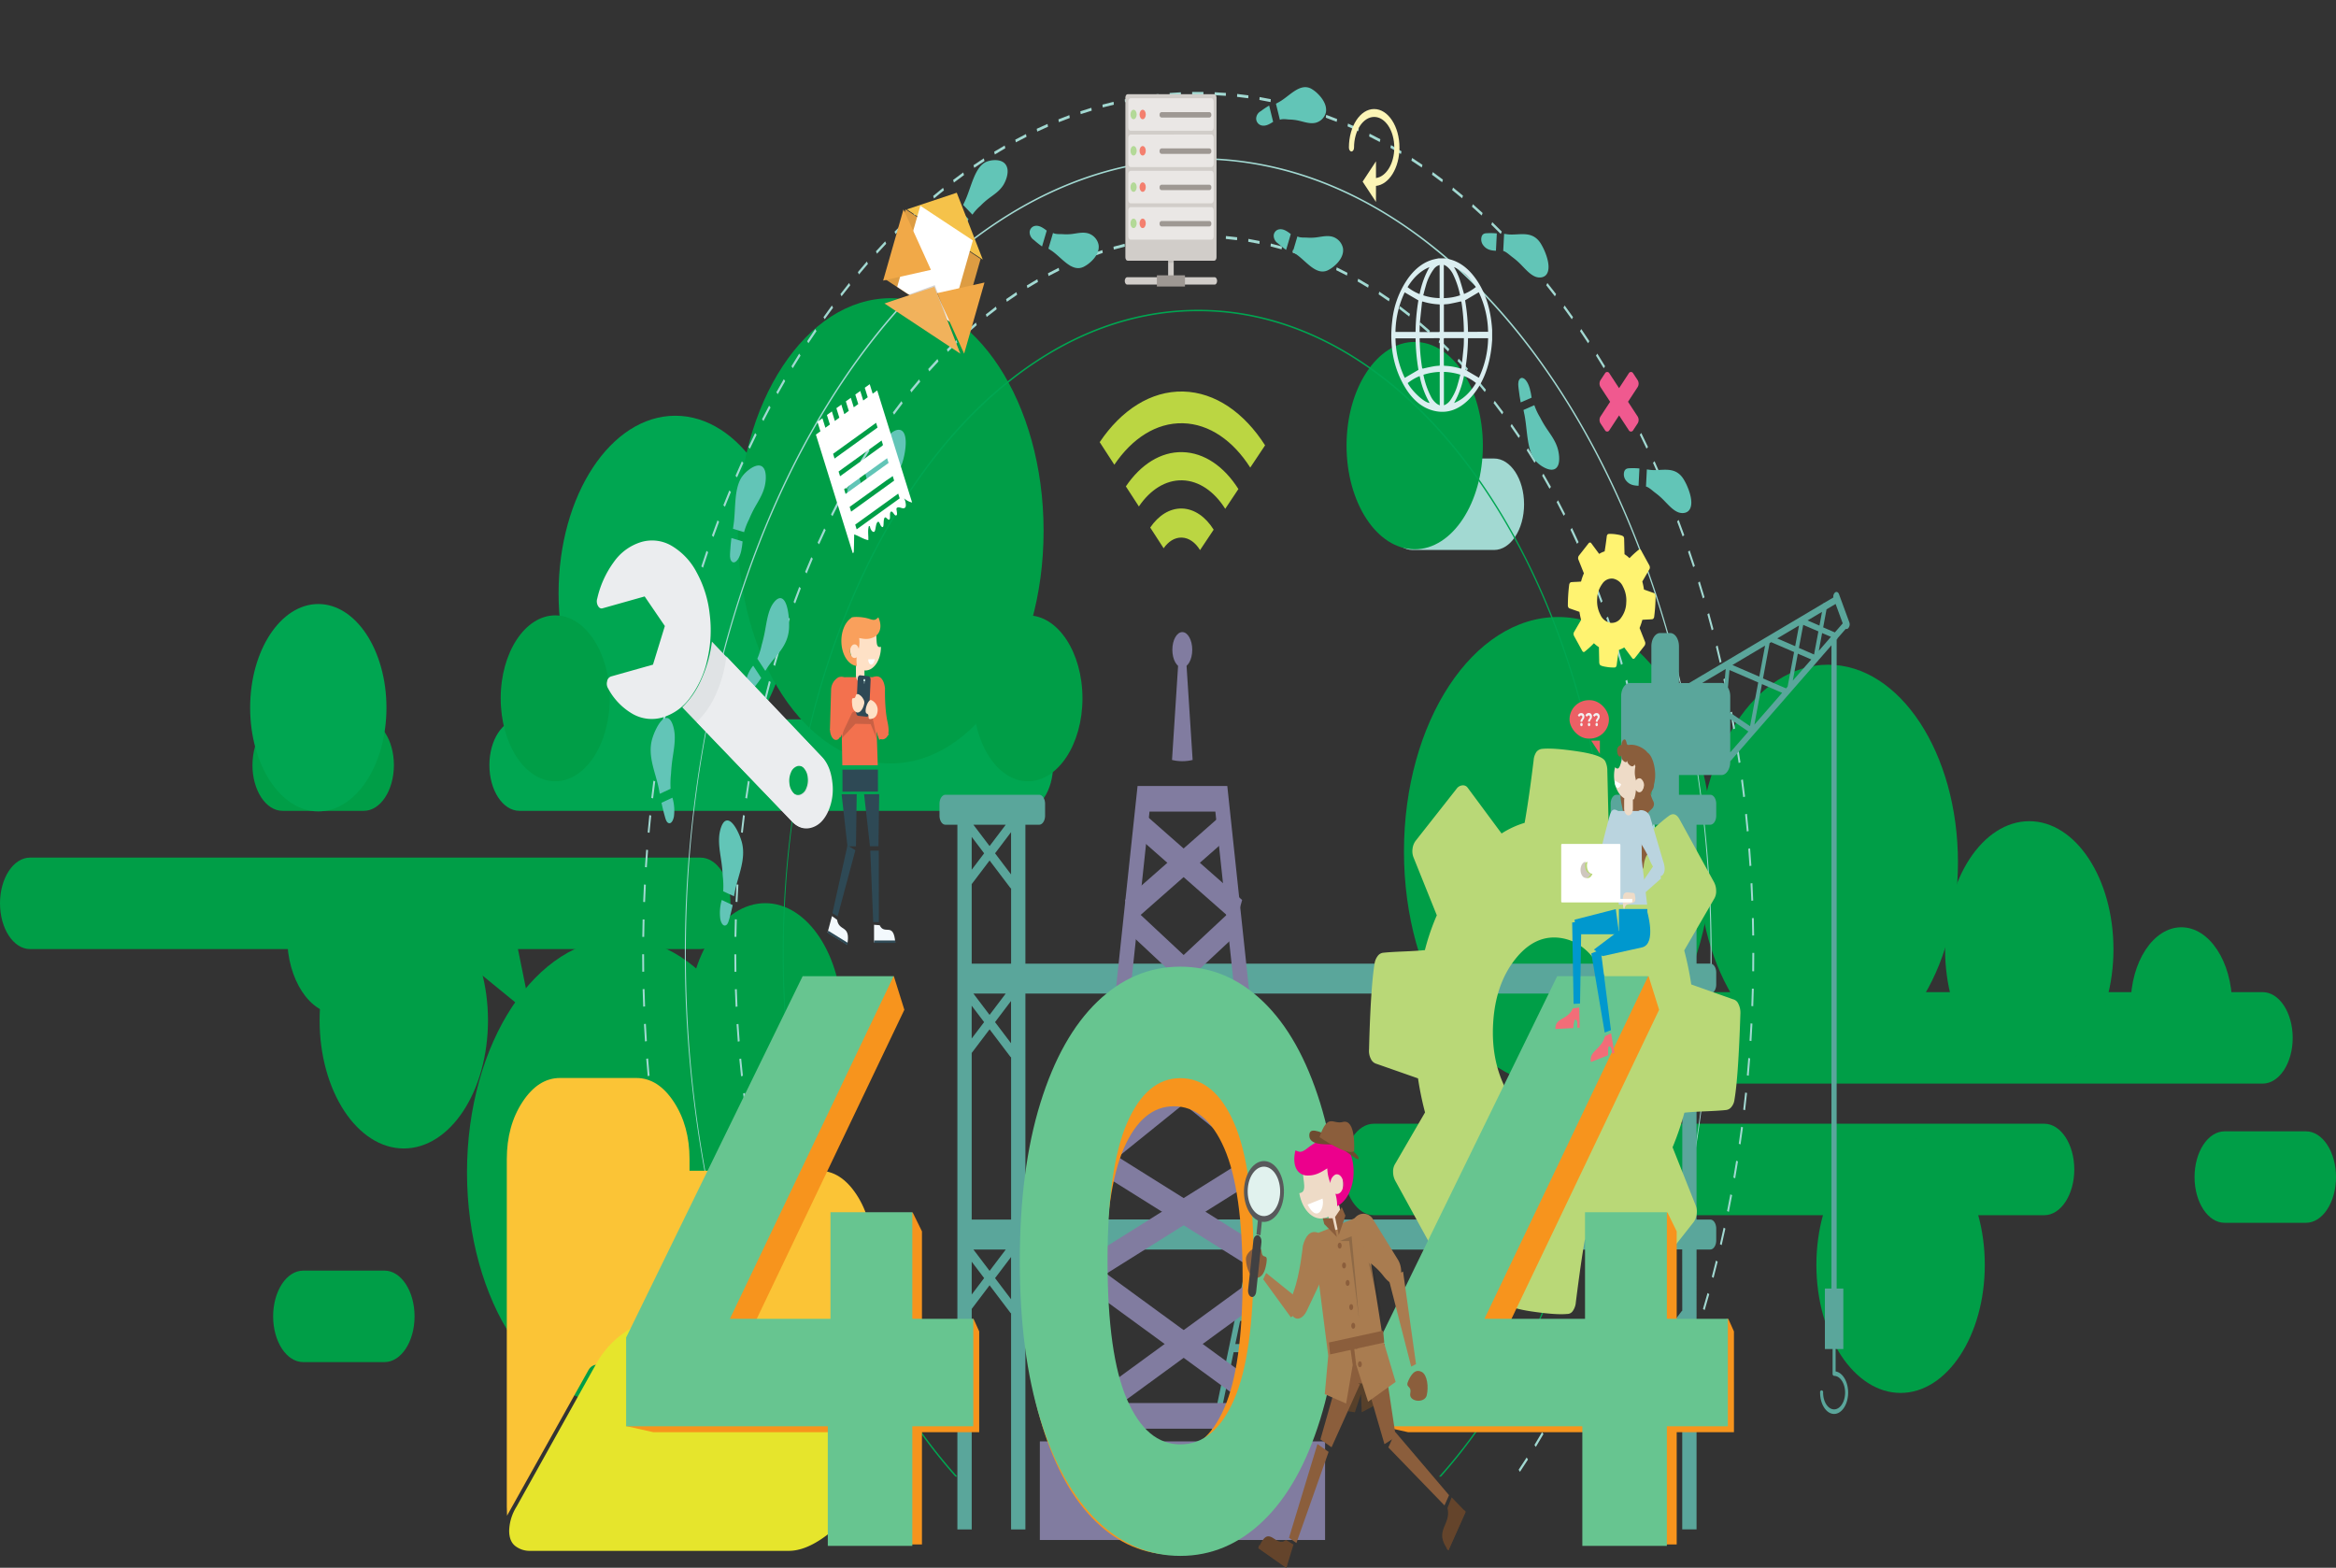 <svg xmlns="http://www.w3.org/2000/svg" xmlns:xlink="http://www.w3.org/1999/xlink" width="906.228" height="608.172" viewBox="0 0 906.228 608.172">
  <rect x="0" y="0" width="906.228" height="608.172" fill="#333333" stroke="none"/>
  <defs>
    <clipPath id="clip-path">
      <rect id="Rectangle_756" data-name="Rectangle 756" width="481.428" height="572.811" fill="none"/>
    </clipPath>
  </defs>
  <g id="oopps" transform="translate(-39.964 -20.56)">
    <g id="katman_2" data-name="katman 2" transform="translate(39.964 20.559)">
      <g id="Layer_2" data-name="Layer 2" transform="translate(0)">
        <path id="Path_624" data-name="Path 624" d="M237.753,849.513c0,9.8,5.22,17.743,11.663,17.743H509.468c6.44,0,11.663-7.947,11.663-17.743h0c0-9.8-5.224-17.743-11.663-17.743H249.413c-6.443,0-11.663,7.947-11.663,17.743Z" transform="translate(-237.75 -499.088)" fill="#009e47"/>
        <path id="Path_625" data-name="Path 625" d="M1725.2,969.853c0,9.8,5.22,17.739,11.66,17.739h260.055c6.439,0,11.66-7.943,11.66-17.739h0c0-9.8-5.221-17.743-11.66-17.743H1736.86C1730.421,952.11,1725.2,960.053,1725.2,969.853Z" transform="translate(-1119.149 -567.236)" fill="#009e47"/>
        <path id="Path_626" data-name="Path 626" d="M702.13,725.873c0,9.8,5.22,17.739,11.66,17.739H909.153c6.44,0,11.66-7.943,11.66-17.739h0c0-9.8-5.22-17.743-11.66-17.743H713.79C707.35,708.13,702.13,716.073,702.13,725.873Z" transform="translate(-512.275 -429.072)" fill="#00a651"/>
        <path id="Path_627" data-name="Path 627" d="M429,725.873c0,9.8,5.224,17.739,11.663,17.739h31.551c6.443,0,11.663-7.943,11.663-17.739h0c0-9.8-5.22-17.743-11.663-17.743H440.677c-6.44,0-11.663,7.943-11.663,17.743Z" transform="translate(-331.068 -429.072)" fill="#009e47"/>
        <path id="Path_628" data-name="Path 628" d="M495.13,1218.933c0,9.8,5.22,17.739,11.66,17.739h31.544c6.44,0,11.66-7.943,11.66-17.739h0c0-9.8-5.22-17.743-11.66-17.743H506.79C500.35,1201.19,495.13,1209.133,495.13,1218.933Z" transform="translate(-389.171 -708.288)" fill="#009e47"/>
        <path id="Path_629" data-name="Path 629" d="M1827.558,1087.553c0,9.8-5.224,17.743-11.663,17.743H1555.844c-6.443,0-11.663-7.947-11.663-17.743h0c0-9.8,5.22-17.743,11.663-17.743h260.051C1822.334,1069.81,1827.558,1077.757,1827.558,1087.553Z" transform="translate(-1022.859 -633.889)" fill="#009e47"/>
        <path id="Path_630" data-name="Path 630" d="M2500.415,1094.349c0,9.8-5.221,17.743-11.66,17.743H2457.2c-6.439,0-11.66-7.943-11.66-17.743h0c0-9.8,5.221-17.739,11.66-17.739h31.554C2495.194,1076.61,2500.415,1084.553,2500.415,1094.349Z" transform="translate(-1594.187 -637.74)" fill="#009e47"/>
        <path id="Path_631" data-name="Path 631" d="M502.035,861.68c0,16.515-8.8,29.881-19.659,29.881S462.72,878.175,462.72,861.68s8.8-29.91,19.656-29.91S502.035,845.16,502.035,861.68Z" transform="translate(-351.315 -498.193)" fill="#009e47"/>
        <path id="Path_632" data-name="Path 632" d="M524.492,642.353c0,22.209-11.837,40.227-26.439,40.227s-26.443-18.01-26.443-40.227,11.84-40.223,26.443-40.223S524.492,620.14,524.492,642.353Z" transform="translate(-374.569 -367.818)" fill="#00a651"/>
        <path id="Path_633" data-name="Path 633" d="M1689.641,492.553c0,9.8-5.22,17.743-11.66,17.743H1646.42c-6.439,0-11.66-7.947-11.66-17.743h0c0-9.8,5.221-17.743,11.66-17.743h31.554c6.44,0,11.66,7.947,11.66,17.743Z" transform="translate(-1098.389 -296.945)" fill="#a2d9d2"/>
        <ellipse id="Ellipse_102" data-name="Ellipse 102" cx="26.443" cy="40.227" rx="26.443" ry="40.227" transform="translate(522.378 132.632)" fill="#009e47"/>
        <path id="Path_634" data-name="Path 634" d="M2412.125,921.765c0,16.516-8.8,29.906-19.656,29.906s-19.659-13.39-19.659-29.906,8.8-29.905,19.659-29.905S2412.125,905.242,2412.125,921.765Z" transform="translate(-1546.224 -532.154)" fill="#009e47"/>
        <path id="Path_635" data-name="Path 635" d="M2275.292,843.392c0,27.458-14.623,49.667-32.661,49.667s-32.661-22.245-32.661-49.667,14.623-49.692,32.661-49.692S2275.292,815.949,2275.292,843.392Z" transform="translate(-1455.397 -475.142)" fill="#009e47"/>
        <ellipse id="Ellipse_103" data-name="Ellipse 103" cx="50.379" cy="76.645" rx="50.379" ry="76.645" transform="translate(658.813 257.855)" fill="#009e47"/>
        <ellipse id="Ellipse_104" data-name="Ellipse 104" cx="59.795" cy="90.968" rx="59.795" ry="90.968" transform="translate(544.655 239.351)" fill="#009e47"/>
        <path id="Path_636" data-name="Path 636" d="M2143.329,1119.5c0,27.459-14.623,49.688-32.661,49.688S2078,1146.944,2078,1119.5s14.623-49.692,32.661-49.692S2143.329,1092.059,2143.329,1119.5Z" transform="translate(-1373.35 -628.839)" fill="#009e47"/>
        <path id="Path_637" data-name="Path 637" d="M607.592,906.557c0,27.458-14.623,49.692-32.661,49.692S542.27,934,542.27,906.557s14.623-49.667,32.661-49.667S607.592,879.115,607.592,906.557Z" transform="translate(-418.283 -510.731)" fill="#009e47"/>
        <ellipse id="Ellipse_105" data-name="Ellipse 105" cx="59.638" cy="90.73" rx="59.638" ry="90.73" transform="translate(181.169 364.034)" fill="#009e47"/>
        <path id="Path_638" data-name="Path 638" d="M875.7,500.43c0,38.042-20.272,68.876-45.274,68.876S785.13,538.472,785.13,500.43s20.269-68.88,45.291-68.88S875.7,462.388,875.7,500.43Z" transform="translate(-568.435 -270.277)" fill="#00a651"/>
        <ellipse id="Ellipse_106" data-name="Ellipse 106" cx="59.318" cy="90.241" rx="59.318" ry="90.241" transform="translate(286.215 115.68)" fill="#009e47"/>
        <path id="Path_639" data-name="Path 639" d="M772.082,645.489c0,17.767-9.474,32.183-21.158,32.183s-21.144-14.416-21.144-32.183,9.47-32.179,21.151-32.179S772.082,627.722,772.082,645.489Z" transform="translate(-535.539 -374.593)" fill="#009e47"/>
        <path id="Path_640" data-name="Path 640" d="M1258.315,645.489c0,17.767-9.47,32.183-21.154,32.183S1216,663.256,1216,645.489s9.47-32.179,21.154-32.179S1258.315,627.722,1258.315,645.489Z" transform="translate(-838.385 -374.593)" fill="#009e47"/>
        <path id="Path_641" data-name="Path 641" d="M980.73,912.8c0,25.1-13.376,45.444-29.872,45.444S921,937.88,921,912.8s13.373-45.44,29.869-45.44S980.73,887.7,980.73,912.8Z" transform="translate(-653.996 -517.005)" fill="#009e47"/>
        <path id="Path_642" data-name="Path 642" d="M692.232,868.71,664.73,883.7l36.6,29.9Z" transform="translate(-495.171 -519.653)" fill="#009e47"/>
        <g id="Group_174" data-name="Group 174" transform="translate(217.4)" clip-path="url(#clip-path)">
          <path id="Path_643" data-name="Path 643" d="M1142.01,859.989c-21.76,0-42.867-6.608-62.74-19.634-19.193-12.586-36.437-30.6-51.23-53.546s-26.426-49.666-34.544-79.41a379.879,379.879,0,0,1-.007-194.517c8.118-29.752,19.751-56.471,34.544-79.41s32.045-40.968,51.237-53.558c19.874-13.026,40.98-19.634,62.74-19.634s42.86,6.612,62.737,19.634c19.193,12.586,36.438,30.6,51.234,53.546s26.422,49.666,34.541,79.41a379.748,379.748,0,0,1,0,194.508c-8.118,29.752-19.751,56.471-34.541,79.41s-32.041,40.96-51.234,53.546C1184.87,853.381,1163.756,859.989,1142.01,859.989Zm0-499.137c-88.676,0-160.815,111.828-160.815,249.285s72.139,249.289,160.815,249.289,160.812-111.832,160.812-249.289-72.139-249.285-160.812-249.285Z" transform="translate(-894.575 -240.125)" fill="#00a651"/>
          <path id="Path_644" data-name="Path 644" d="M1105.667,847.5h-2.132v-1.131c1.451.029,2.911.029,4.362,0V847.5C1107.169,847.489,1106.416,847.5,1105.667,847.5Zm-6.511-.177c-1.451-.082-2.925-.189-4.376-.325l.044-1.127c1.444.132,2.912.239,4.359.321Zm13.138,0-.027-1.131c1.447-.078,2.915-.189,4.359-.325l.044,1.127c-1.451.128-2.922.239-4.376.3Zm-21.886-.823c-1.451-.189-2.918-.411-4.359-.65l.078-1.123c1.437.239,2.9.457,4.342.646Zm30.648,0-.061-1.127c1.44-.189,2.9-.411,4.342-.65l.082,1.123c-1.464.239-2.932.461-4.379.65Zm-39.342-1.448c-1.437-.3-2.9-.625-4.335-.979l.116-1.115c1.43.35,2.884.675,4.315.975Zm48.053-.025-.1-1.119c1.437-.3,2.888-.629,4.318-.979l.116,1.115c-1.454.35-2.911.679-4.352.979Zm-56.706-2.094c-1.43-.411-2.877-.848-4.3-1.3l.15-1.111c1.417.461,2.857.9,4.281,1.3Zm65.359-.033-.129-1.111c1.427-.411,2.867-.848,4.281-1.3l.15,1.107c-1.437.453-2.884.9-4.318,1.3Zm-73.937-2.74c-1.417-.514-2.847-1.066-4.253-1.646l.184-1.095c1.4.564,2.823,1.111,4.236,1.621Zm82.516-.041-.167-1.1c1.41-.51,2.833-1.057,4.236-1.625l.184,1.09c-1.423.564-2.857,1.115-4.27,1.634Zm-91-3.382c-1.393-.621-2.806-1.275-4.2-1.954l.218-1.074c1.383.671,2.789,1.325,4.178,1.942Zm99.474-.049-.2-1.086c1.389-.617,2.8-1.275,4.182-1.95l.218,1.078c-1.406.675-2.82,1.333-4.216,1.954Zm-107.848-4.02c-1.383-.732-2.779-1.5-4.144-2.279l.252-1.057c1.362.778,2.748,1.539,4.124,2.267Zm116.212-.053-.238-1.066c1.362-.724,2.752-1.485,4.114-2.263l.252,1.057c-1.389.778-2.772,1.543-4.144,2.267Zm-124.48-4.654c-1.362-.823-2.724-1.708-4.063-2.588l.283-1.041c1.338.881,2.7,1.749,4.049,2.58Zm132.683-.041-.269-1.053c1.338-.823,2.694-1.683,4.022-2.563l.286,1.041c-1.331.872-2.693,1.736-4.039,2.567Zm-140.768-5.308c-1.328-.934-2.666-1.909-3.978-2.88l.317-1.016c1.308.979,2.639,1.95,3.961,2.88Zm148.815,0-.3-1.024c1.311-.93,2.636-1.893,3.937-2.88l.317,1.016c-1.318.987-2.65,1.959-3.967,2.888Zm7.863-5.9-.34-1c1.284-1.025,2.578-2.086,3.845-3.16l.341.988c-1.27,1.078-2.571,2.148-3.858,3.172Zm-164.568-.021c-1.294-1.033-2.6-2.1-3.879-3.189l.34-.992c1.274,1.082,2.574,2.148,3.862,3.176Zm172.24-6.476-.364-.975c1.25-1.123,2.51-2.284,3.746-3.452l.381.967c-1.257,1.169-2.5,2.333-3.776,3.456Zm-179.947-.049c-1.26-1.131-2.527-2.3-3.77-3.481l.381-.963c1.236,1.173,2.5,2.337,3.746,3.464Zm187.408-7.019-.395-.95c1.216-1.214,2.438-2.469,3.633-3.728l.409.934c-1.212,1.259-2.438,2.522-3.661,3.74Zm-194.893-.078c-1.223-1.234-2.452-2.469-3.654-3.761l.409-.934c1.2,1.267,2.425,2.526,3.64,3.744Zm202.129-7.546-.422-.922c1.172-1.3,2.353-2.646,3.511-4l.439.905c-1.178,1.354-2.364,2.72-3.542,4.012Zm-209.379-.107c-1.185-1.317-2.384-2.67-3.535-4.028l.439-.905c1.158,1.354,2.343,2.7,3.518,4.012Zm216.374-8.06-.453-.885c1.134-1.395,2.275-2.827,3.385-4.263l.467.868C1219.58,784.513,1218.436,785.949,1217.315,787.348Zm-223.392-.123c-1.141-1.4-2.285-2.847-3.406-4.287l.467-.868c1.114,1.436,2.251,2.88,3.388,4.271Zm230.1-8.55-.48-.852c1.09-1.477,2.183-3,3.252-4.526l.49.823c-1.066,1.539-2.162,3.061-3.259,4.546Zm-236.833-.152c-1.1-1.485-2.193-3.012-3.262-4.526l.49-.823c1.066,1.518,2.159,3.041,3.252,4.526Zm243.286-9.027-.5-.823c1.042-1.559,2.088-3.156,3.106-4.752l.518.794c-1.018,1.6-2.067,3.209-3.116,4.773Zm-249.74-.165c-1.045-1.563-2.094-3.168-3.116-4.777l.518-.794c1.022,1.6,2.064,3.2,3.1,4.756Zm255.9-9.492-.531-.773c.991-1.646,1.985-3.292,2.956-4.983l.541.757c-.97,1.67-1.968,3.349-2.963,4.991Zm-262.06-.173c-.994-1.646-1.992-3.32-2.963-5l.542-.757c.97,1.675,1.961,3.349,2.952,4.983Zm267.935-9.949-.555-.732c.943-1.708,1.883-3.456,2.8-5.2l.569.712C1244.388,746.248,1243.445,748,1242.515,749.716Zm-273.758-.169c-.943-1.708-1.887-3.464-2.8-5.213l.565-.712c.913,1.745,1.852,3.489,2.789,5.192Zm279.292-10.368-.576-.691c.885-1.777,1.771-3.6,2.632-5.406l.582.654c-.875,1.835-1.764,3.662-2.656,5.443Zm-284.815-.165c-.889-1.782-1.774-3.6-2.632-5.419l.586-.667c.855,1.8,1.74,3.617,2.626,5.394Zm290.015-10.788-.6-.646c.828-1.839,1.655-3.7,2.459-5.6l.606.625c-.821,1.88-1.652,3.769-2.486,5.616Zm-295.2-.144c-.831-1.843-1.659-3.732-2.462-5.608l.61-.621c.8,1.868,1.624,3.744,2.452,5.583ZM1258.1,716.9l-.616-.6c.77-1.9,1.536-3.843,2.281-5.76l.623.58c-.763,1.926-1.529,3.876-2.305,5.785Zm-304.883-.119c-.773-1.9-1.539-3.847-2.282-5.76l.627-.58c.739,1.926,1.5,3.863,2.271,5.76Zm309.371-11.574-.634-.551c.708-1.954,1.417-3.958,2.1-5.945l.644.531c-.7,1.991-1.41,4.007-2.125,5.966Zm-313.842-.074c-.715-1.963-1.42-3.962-2.1-5.945l.644-.531c.681,1.975,1.379,3.966,2.088,5.921ZM1266.71,693.2l-.65-.5c.65-2.016,1.291-4.069,1.907-6.1l.661.481c-.637,2.028-1.28,4.09-1.934,6.11Zm-322.063-.025c-.65-2.012-1.291-4.061-1.907-6.094l.661-.477c.613,2.024,1.253,4.065,1.9,6.069Zm-3.719-12.253c-.579-2.057-1.154-4.143-1.7-6.229l.681-.411c.552,2.057,1.124,4.16,1.7,6.2Zm329.517-.045-.681-.453c.589-2.057,1.165-4.164,1.7-6.242l.681.411c-.552,2.09-1.131,4.2-1.71,6.271ZM937.6,668.381c-.521-2.107-1.022-4.254-1.519-6.373l.681-.374c.484,2.111.991,4.246,1.512,6.345Zm336.189-.1-.681-.411c.521-2.107,1.022-4.25,1.515-6.365l.681.379c-.5,2.119-1.011,4.271-1.532,6.386ZM934.649,655.56c-.453-2.135-.9-4.316-1.314-6.48l.681-.321c.419,2.152.858,4.32,1.308,6.452Zm342.063-.144-.681-.354c.453-2.14.892-4.32,1.311-6.476l.681.325c-.412,2.172-.855,4.361-1.311,6.513Zm-344.59-12.862c-.385-2.172-.756-4.382-1.107-6.583l.708-.272c.341,2.177.719,4.382,1.1,6.542Zm347.116-.173-.7-.3c.381-2.164.753-4.365,1.1-6.542l.708.267c-.351,2.2-.712,4.407-1.107,6.587Zm-349.227-13c-.317-2.2-.616-4.435-.9-6.649l.715-.218c.279,2.205.582,4.431.9,6.62Zm351.336-.177-.712-.243c.313-2.193.613-4.419.892-6.62l.715.214c-.283,2.214-.565,4.452-.906,6.649ZM928.318,616.061c-.245-2.218-.477-4.477-.681-6.711l.722-.16c.211,2.222.439,4.472.681,6.678Zm354.714-.181-.719-.185c.245-2.214.473-4.464.681-6.682l.722.16c-.208,2.222-.439,4.481-.678,6.7ZM927.048,602.611c-.174-2.234-.341-4.526-.477-6.752l.725-.107c.14,2.234.3,4.5.477,6.723Zm357.251-.177-.725-.136c.174-2.234.341-4.493.47-6.727l.729.111C1284.633,597.921,1284.473,600.2,1284.3,602.434ZM926.2,589.095c-.106-2.242-.194-4.526-.266-6.781l.729-.053c.071,2.247.16,4.526.266,6.752Zm358.926-.181-.729-.082c.105-2.234.194-4.526.262-6.752l.729.054c-.058,2.246-.146,4.534-.248,6.772ZM925.775,575.525c-.034-2.247-.051-4.526-.055-6.793h.729c0,2.251.02,4.526.054,6.764Zm359.784-.2-.729-.025c.034-2.242.051-4.526.051-6.764v-.378h.729v.383C1285.61,570.8,1285.593,573.1,1285.559,575.328ZM926.5,561.968l-.729-.025c.034-2.255.085-4.526.153-6.789l.729.054C926.585,557.45,926.534,559.722,926.5,561.968Zm358.323-.556c-.037-2.251-.092-4.526-.164-6.76l.729-.058c.072,2.247.126,4.526.163,6.789Zm-357.9-12.956-.729-.082c.106-2.247.228-4.526.368-6.768l.725.111c-.143,2.23-.266,4.5-.368,6.739ZM1284.4,547.9c-.109-2.246-.232-4.526-.375-6.744l.725-.107c.143,2.234.269,4.526.375,6.764ZM927.743,535.006l-.722-.136c.174-2.242.368-4.526.576-6.731l.722.165C928.111,530.5,927.917,532.755,927.743,535.006Zm355.8-.555c-.177-2.226-.371-4.481-.582-6.7l.722-.165c.211,2.23.409,4.5.586,6.731ZM929,521.6l-.719-.193c.242-2.226.507-4.472.787-6.682l.715.218C929.507,517.149,929.241,519.371,929,521.6Zm353.273-.551c-.249-2.218-.514-4.456-.793-6.653l.715-.218c.279,2.205.548,4.452.8,6.678Zm-351.6-12.726-.712-.247c.317-2.2.65-4.423,1-6.612l.7.272C931.322,503.921,930.985,506.134,930.672,508.327Zm349.909-.547c-.317-2.193-.654-4.407-1-6.583l.7-.272c.34,2.185.681,4.407,1.022,6.608ZM932.766,495.194l-.7-.3c.381-2.168.79-4.365,1.206-6.53l.681.325C933.549,490.841,933.144,493.038,932.766,495.194Zm345.706-.539c-.385-2.16-.79-4.345-1.212-6.5l.681-.329c.422,2.164.831,4.361,1.216,6.53Zm-343.2-12.422-.681-.35c.453-2.152.93-4.324,1.417-6.456l.681.379C936.2,477.93,935.722,480.09,935.269,482.233Zm340.68-.531c-.453-2.131-.926-4.283-1.413-6.4l.681-.379c.49,2.123.967,4.287,1.424,6.427ZM938.194,469.437l-.681-.411c.518-2.111,1.062-4.242,1.618-6.332l.681.411C939.253,465.212,938.712,467.335,938.194,469.437Zm334.826-.477c-.517-2.094-1.062-4.209-1.614-6.287l.681-.432c.555,2.086,1.1,4.209,1.621,6.316ZM941.514,456.884l-.681-.453c.589-2.057,1.2-4.156,1.818-6.2l.661.481C942.71,452.749,942.1,454.827,941.514,456.884Zm328.182-.411c-.582-2.057-1.188-4.114-1.8-6.131l.661-.486c.617,2.033,1.226,4.115,1.812,6.172ZM945.226,444.611l-.65-.506c.65-2.02,1.328-4.057,2.009-6.052l.644.531C946.554,440.566,945.88,442.594,945.226,444.611Zm320.762-.337c-.647-2-1.321-4.024-2-5.995l.644-.531c.681,1.983,1.362,4.007,2.006,6.02Zm-316.676-11.64-.633-.555c.712-1.963,1.451-3.946,2.2-5.888l.627.576C950.773,428.7,950.038,430.675,949.313,432.633Zm312.579-.276c-.712-1.95-1.444-3.913-2.186-5.838l.627-.58c.742,1.934,1.481,3.909,2.193,5.867ZM953.78,420.989l-.616-.6c.773-1.909,1.573-3.835,2.384-5.715l.606.621c-.79,1.88-1.59,3.794-2.36,5.694Zm303.65-.226c-.773-1.9-1.567-3.81-2.367-5.674l.61-.625c.8,1.872,1.6,3.785,2.384,5.694ZM958.609,409.695l-.6-.646c.831-1.847,1.7-3.7,2.554-5.526l.589.671c-.848,1.81-1.7,3.674-2.53,5.5Zm294-.185c-.831-1.839-1.7-3.7-2.54-5.489l.616-.679c.862,1.81,1.7,3.666,2.551,5.509Zm-288.83-10.722-.579-.691c.889-1.782,1.8-3.571,2.724-5.349l.565.712c-.9,1.769-1.815,3.555-2.7,5.328Zm283.667-.16c-.885-1.773-1.8-3.555-2.724-5.291l.565-.716c.916,1.745,1.832,3.534,2.724,5.316ZM969.3,388.283l-.555-.736c.943-1.712,1.914-3.436,2.884-5.114l.545.757C971.209,384.86,970.242,386.572,969.3,388.283Zm272.651-.14c-.94-1.708-1.907-3.415-2.874-5.086l.545-.753c.97,1.675,1.941,3.39,2.884,5.1Zm-266.824-9.937-.531-.773c.994-1.646,2.016-3.292,3.041-4.892l.518.794C977.138,374.952,976.12,376.6,975.129,378.207Zm261-.128c-.991-1.646-2.009-3.267-3.031-4.863l.521-.794c1.022,1.6,2.043,3.25,3.041,4.884Zm-254.865-9.5-.507-.823c1.045-1.563,2.118-3.131,3.188-4.654l.494.823c-1.069,1.535-2.132,3.094-3.174,4.653Zm248.728-.119c-1.022-1.555-2.108-3.115-3.177-4.633l.494-.823c1.073,1.526,2.146,3.094,3.191,4.654Zm-242.306-9.052-.48-.852c1.093-1.481,2.21-2.967,3.33-4.407l.467.868c-1.114,1.457-2.231,2.934-3.317,4.411Zm235.876-.115c-1.086-1.477-2.207-2.954-3.32-4.394l.466-.868c1.117,1.444,2.241,2.93,3.334,4.411Zm-229.181-8.542-.453-.885c1.141-1.4,2.309-2.8,3.463-4.152l.439.905c-1.148,1.366-2.309,2.753-3.446,4.151Zm222.466-.119c-1.137-1.395-2.3-2.79-3.453-4.139l.436-.9c1.161,1.354,2.329,2.753,3.47,4.156Zm-215.505-8.019-.426-.918c1.178-1.308,2.384-2.617,3.586-3.888l.412.938c-1.2,1.284-2.4,2.588-3.569,3.888Zm208.531-.128c-1.178-1.308-2.384-2.609-3.582-3.876l.409-.934c1.2,1.271,2.414,2.58,3.6,3.892Zm-201.326-7.447-.4-.946c1.219-1.234,2.465-2.44,3.7-3.613l.378.967C1011,332.606,1009.761,333.807,1008.546,335.042Zm194.106-.14c-1.219-1.214-2.462-2.428-3.7-3.6l.378-.963c1.246,1.177,2.5,2.395,3.719,3.617Zm-186.676-6.908-.364-.975c1.253-1.127,2.537-2.247,3.811-3.329l.341.992c-1.263,1.07-2.54,2.181-3.79,3.3Zm179.215-.152c-1.257-1.127-2.54-2.242-3.811-3.316l.341-.992c1.277,1.078,2.564,2.2,3.828,3.329Zm-171.576-6.324-.34-1c1.284-1.029,2.6-2.057,3.906-3.032l.32,1.012c-1.3.975-2.609,1.991-3.889,3.016Zm163.9-.169c-1.291-1.025-2.605-2.057-3.916-3.024l.32-1.016c1.314.983,2.636,2.008,3.926,3.036Zm-156.075-5.723-.3-1.029c1.318-.93,2.663-1.852,4-2.732l.283,1.041c-1.314.868-2.677,1.786-3.981,2.711Zm148.2-.181c-1.318-.926-2.666-1.843-4-2.724l.283-1.041c1.362.885,2.7,1.806,4.025,2.736Zm-140.2-5.106-.269-1.049c1.362-.823,2.724-1.646,4.086-2.436l.252,1.057c-1.359.774-2.728,1.588-4.073,2.419Zm132.128-.189c-1.362-.823-2.724-1.646-4.086-2.419l.249-1.062c1.362.778,2.755,1.6,4.107,2.428Zm-123.955-4.526-.238-1.066c1.362-.732,2.775-1.444,4.165-2.123l.218,1.078c-1.372.671-2.769,1.4-4.134,2.123Zm115.738-.177c-1.362-.728-2.776-1.436-4.161-2.107l.215-1.078c1.4.675,2.8,1.387,4.182,2.111Zm-107.416-3.884-.2-1.086c1.4-.625,2.816-1.234,4.223-1.8l.187,1.094c-1.393.58-2.806,1.185-4.2,1.806Zm99.073-.165c-1.393-.617-2.809-1.214-4.209-1.777l.18-1.094c1.406.568,2.83,1.169,4.23,1.786Zm-90.631-3.263-.167-1.1c1.413-.514,2.85-1.012,4.277-1.477l.15,1.107c-1.41.473-2.843.967-4.25,1.481Zm82.182-.132c-1.41-.51-2.844-1-4.26-1.457l.146-1.107c1.423.457,2.864.95,4.28,1.461Zm-73.634-2.637-.133-1.111c1.43-.411,2.884-.794,4.318-1.148l.116,1.115C1075.8,294.576,1074.354,294.958,1072.927,295.366Zm65.1-.1c-1.42-.411-2.867-.786-4.3-1.131l.112-1.119c1.44.35,2.891.732,4.321,1.14Zm-56.478-2.024-.1-1.119c1.437-.3,2.9-.58,4.349-.823l.082,1.123c-1.44.243-2.9.522-4.328.819Zm47.859-.078c-1.437-.3-2.895-.564-4.335-.823l.078-1.123c1.447.243,2.912.514,4.352.823Zm-39.186-1.4-.061-1.127c1.447-.189,2.918-.358,4.369-.494l.044,1.127c-1.444.136-2.915.3-4.349.494Zm30.509-.049c-1.444-.185-2.908-.346-4.352-.477l.041-1.131c1.451.132,2.922.3,4.369.481Zm-21.794-.774-.027-1.131c1.447-.082,2.918-.14,4.376-.169v1.131C1101.843,290.794,1100.375,290.852,1098.934,290.938Zm13.083-.025c-1.441-.078-2.908-.128-4.362-.152V289.63c1.457.025,2.928.078,4.379.156Z" transform="translate(-858.232 -198.543)" fill="#a2d9d2"/>
          <path id="Path_645" data-name="Path 645" d="M1034.292,823.611c-1.454-.025-2.922-.066-4.369-.136l.021-1.127c1.44.066,2.908.111,4.355.132Zm4.373,0v-1.127c1.444-.025,2.908-.07,4.352-.136l.02,1.127c-1.454.062-2.922.111-4.372.132Zm-13.111-.411c-1.447-.111-2.915-.247-4.362-.411l.051-1.127c1.441.156,2.9.292,4.349.411Zm21.846,0-.038-1.127c1.444-.111,2.9-.251,4.349-.411l.051,1.127C1050.331,822.953,1048.846,823.088,1047.4,823.2Zm-30.567-.934c-1.444-.2-2.908-.411-4.349-.675l.078-1.123c1.437.247,2.895.473,4.335.675Zm39.288,0-.065-1.123c1.437-.206,2.894-.432,4.335-.679l.082,1.123c-1.447.23-2.912.461-4.352.662Zm-47.978-1.469c-1.44-.292-2.9-.613-4.328-.946l.109-1.119c1.427.333,2.878.65,4.315.942Zm56.669-.025-.1-1.123c1.434-.292,2.885-.609,4.315-.946l.109,1.119c-1.44.321-2.891.638-4.328.934ZM999.5,818.764c-1.43-.383-2.877-.794-4.3-1.234l.14-1.111c1.417.411,2.857.823,4.284,1.234Zm73.955-.033-.126-1.111c1.427-.383,2.867-.794,4.287-1.234l.136,1.111c-1.42.424-2.871.835-4.3,1.218Zm-82.539-2.543c-1.41-.469-2.847-.971-4.264-1.485l.167-1.1c1.413.518,2.844,1.016,4.25,1.485Zm91.121-.037-.153-1.107c1.413-.473,2.843-.971,4.25-1.489l.167,1.1c-1.41.5-2.844,1.008-4.264,1.477Zm-99.628-3.078c-1.4-.56-2.823-1.152-4.223-1.757l.194-1.09c1.4.609,2.813,1.2,4.209,1.753Zm108.134-.045-.181-1.094c1.4-.564,2.816-1.152,4.206-1.757l.2,1.09c-1.4.588-2.816,1.16-4.223,1.745Zm-116.556-3.6c-1.4-.654-2.806-1.337-4.189-2.033l.225-1.074c1.362.691,2.782,1.374,4.175,2.024Zm124.977-.053-.208-1.082c1.362-.65,2.775-1.325,4.154-2.024l.225,1.078c-1.383.679-2.789,1.382-4.175,2.012Zm-133.324-4.147c-1.362-.736-2.762-1.514-4.127-2.292l.252-1.061c1.362.782,2.745,1.551,4.117,2.288Zm141.639-.045-.238-1.066c1.362-.732,2.745-1.5,4.086-2.284l.252,1.062c-1.349.765-2.734,1.535-4.1,2.271ZM957.412,800.5c-1.362-.823-2.724-1.691-4.066-2.559l.283-1.041c1.335.868,2.7,1.72,4.049,2.547Zm158.064-.033-.269-1.053c1.338-.823,2.693-1.671,4.022-2.53l.283,1.045c-1.335.852-2.694,1.708-4.035,2.53Zm-166.155-5.209c-1.331-.909-2.673-1.852-3.991-2.806l.306-1.025c1.315.95,2.653,1.893,3.978,2.8Zm174.192,0-.3-1.029c1.321-.905,2.649-1.843,3.953-2.786l.31,1.024c-1.311.938-2.646,1.86-3.967,2.781Zm7.9-5.707-.32-1.012c1.291-.987,2.595-2.008,3.879-3.032l.341,1c-1.294,1.02-2.6,2.057-3.9,3.032Zm-190.02-.033c-1.308-1-2.622-2.028-3.913-3.061l.341-1c1.287,1.033,2.6,2.057,3.9,3.049Zm197.777-6.172-.34-.992c1.267-1.066,2.544-2.168,3.8-3.292l.361.983c-1.28,1.115-2.561,2.222-3.834,3.292Zm-205.558-.07c-1.274-1.07-2.561-2.185-3.828-3.292l.361-.983c1.26,1.115,2.544,2.222,3.814,3.292Zm213.125-6.641-.371-.967c1.233-1.144,2.483-2.321,3.712-3.51l.385.959C1149.226,774.315,1147.973,775.5,1146.734,776.632Zm-220.75-.1c-1.246-1.152-2.5-2.341-3.746-3.538l.385-.959c1.229,1.193,2.483,2.378,3.725,3.53Zm228.16-7.056-.4-.946c1.212-1.234,2.428-2.469,3.62-3.74l.409.934c-1.2,1.271-2.421,2.535-3.637,3.765Zm-235.577-.136c-1.216-1.234-2.442-2.5-3.64-3.769l.409-.934c1.2,1.267,2.418,2.53,3.63,3.756Zm242.8-7.484-.422-.922c1.178-1.3,2.36-2.633,3.518-3.966l.436.909c-1.171,1.345-2.37,2.687-3.555,3.991Zm-250.019-.169c-1.185-1.308-2.384-2.654-3.538-4l.436-.905c1.158,1.337,2.343,2.674,3.525,3.983Zm257.031-7.9-.449-.893c1.144-1.374,2.292-2.781,3.405-4.188l.46.88c-1.141,1.424-2.278,2.835-3.436,4.213Zm-264.052-.2c-1.144-1.378-2.3-2.794-3.429-4.209l.46-.876c1.124,1.407,2.275,2.818,3.405,4.193Zm270.85-8.307-.47-.864c1.1-1.44,2.214-2.917,3.3-4.4l.48.852c-1.114,1.5-2.227,2.979-3.334,4.423Zm-277.65-.218c-1.11-1.444-2.224-2.934-3.317-4.419l.48-.848c1.09,1.477,2.2,2.962,3.307,4.4Zm284.223-8.706-.49-.823c1.063-1.506,2.135-3.053,3.188-4.6l.5.823c-1.076,1.551-2.149,3.1-3.218,4.612Zm-290.795-.234c-1.069-1.514-2.145-3.069-3.2-4.625l.5-.823c1.052,1.551,2.125,3.1,3.187,4.608Zm297.132-9.093-.514-.823c1.022-1.58,2.043-3.193,3.065-4.8l.521.786c-1.025,1.646-2.06,3.263-3.092,4.847Zm-303.466-.251c-1.022-1.58-2.064-3.2-3.065-4.814l.524-.79c1.022,1.613,2.043,3.226,3.065,4.8Zm309.548-9.463-.535-.769c.988-1.646,1.975-3.316,2.942-4.987l.542.757c-.977,1.679-1.972,3.362-2.959,5Zm-315.644-.255c-.984-1.646-1.975-3.324-2.946-5l.545-.753c.964,1.671,1.951,3.349,2.935,4.987Zm321.467-9.838-.552-.736c.947-1.708,1.89-3.444,2.81-5.168l.562.72c-.923,1.732-1.87,3.477-2.82,5.188Zm-327.3-.259c-.943-1.7-1.89-3.448-2.813-5.18l.562-.72c.919,1.728,1.863,3.464,2.8,5.164Zm332.872-10.2-.572-.7c.9-1.757,1.8-3.555,2.673-5.349l.582.683c-.878,1.806-1.781,3.608-2.683,5.373Zm-338.443-.251c-.9-1.753-1.795-3.551-2.673-5.349l.582-.683c.875,1.79,1.774,3.584,2.663,5.349Zm343.725-10.541-.589-.667c.851-1.815,1.7-3.666,2.53-5.505l.6.65c-.817,1.839-1.672,3.7-2.527,5.522Zm-349-.243c-.855-1.819-1.7-3.674-2.534-5.513l.6-.642c.821,1.831,1.672,3.678,2.523,5.493Zm354.009-10.883-.606-.63c.807-1.872,1.611-3.777,2.384-5.662l.616.613c-.766,1.889-1.57,3.8-2.38,5.678Zm-359-.218c-.807-1.872-1.611-3.777-2.384-5.666l.616-.6c.773,1.88,1.573,3.777,2.384,5.645ZM1220.6,663.413l-.62-.588c.756-1.93,1.512-3.88,2.237-5.81l.63.572C1222.1,659.521,1221.349,661.479,1220.6,663.413Zm-368.414-.185c-.756-1.913-1.509-3.868-2.237-5.806l.63-.568c.729,1.93,1.478,3.88,2.227,5.785Zm372.83-11.541-.637-.547c.7-1.967,1.406-3.966,2.084-5.945l.644.531c-.695,1.987-1.4,3.991-2.1,5.962Zm-377.24-.136c-.7-1.958-1.4-3.958-2.081-5.937l.647-.531c.681,1.975,1.362,3.966,2.074,5.921Zm381.337-11.862-.65-.506c.654-2.008,1.3-4.053,1.927-6.077l.657.49C1230.414,635.624,1229.763,637.677,1229.113,639.689Zm-385.42-.07c-.654-2.008-1.3-4.049-1.921-6.061l.657-.49c.62,2.008,1.263,4.04,1.917,6.044Zm389.2-12.162-.664-.469c.6-2.057,1.2-4.115,1.768-6.172l.681.444c-.586,2.028-1.182,4.123-1.784,6.18Zm-392.98,0c-.6-2.057-1.192-4.115-1.764-6.172l.681-.444c.569,2.057,1.161,4.114,1.757,6.172Zm-3.443-12.442c-.545-2.086-1.086-4.2-1.6-6.3l.681-.411c.518,2.09,1.056,4.205,1.6,6.283Zm399.873-.062-.681-.411c.548-2.09,1.086-4.209,1.6-6.3l.681.411c-.5,2.082-1.042,4.226-1.59,6.3ZM833.361,602.358c-.49-2.119-.974-4.271-1.434-6.4l.681-.362c.46,2.123.943,4.271,1.43,6.382Zm406.131-.107-.681-.378c.49-2.119.974-4.275,1.437-6.406l.681.362c-.463,2.14-.947,4.291-1.437,6.423ZM830.575,589.5c-.439-2.156-.865-4.341-1.267-6.489l.681-.313c.405,2.135.828,4.312,1.263,6.46Zm411.71-.152-.7-.341c.432-2.135.858-4.312,1.26-6.464l.7.317c-.4,2.172-.814,4.357-1.26,6.505ZM828.124,576.482c-.378-2.168-.746-4.374-1.1-6.559l.708-.272c.341,2.177.715,4.374,1.093,6.538Zm416.6-.156-.705-.292c.378-2.156.742-4.357,1.09-6.538l.708.272c-.361,2.205-.7,4.431-1.09,6.575Zm-418.7-12.981c-.32-2.185-.63-4.415-.923-6.624l.715-.226c.289,2.2.6,4.423.916,6.583Zm420.805-.156-.712-.251c.316-2.189.626-4.411.916-6.6l.712.226c-.289,2.2-.586,4.427-.926,6.628ZM824.269,550.067c-.262-2.214-.514-4.46-.746-6.678l.719-.181c.232,2.209.484,4.448.746,6.657Zm424.309-.16-.719-.2c.259-2.205.511-4.444.742-6.653l.719.181c-.228,2.214-.48,4.46-.739,6.69ZM822.852,536.691c-.2-2.23-.4-4.489-.569-6.719l.725-.136c.174,2.222.364,4.472.569,6.694Zm427.119-.16-.722-.156c.2-2.226.395-4.477.565-6.7l.725.136c-.163,2.226-.354,4.477-.558,6.719ZM821.8,523.241c-.146-2.238-.279-4.526-.395-6.748l.729-.095c.116,2.234.249,4.5.392,6.727Zm429.22-.165-.725-.111c.146-2.226.276-4.489.392-6.727l.729.091c-.105,2.247-.242,4.518-.385,6.748ZM821.108,509.729c-.089-2.238-.163-4.526-.221-6.768l.729-.045c.058,2.246.133,4.526.221,6.748Zm430.62-.161L1251,509.5c.085-2.23.156-4.5.215-6.744l.729.041Q1251.859,506.213,1251.728,509.568ZM820.754,496.2c-.027-2.251-.044-4.526-.044-6.781h.729c0,2.238,0,4.526.044,6.756Zm431.324-.177-.732-.025c.031-2.234.044-4.526.044-6.752v-.35h.729v.35c0,2.246-.013,4.534-.041,6.772ZM821.49,482.672h-.729c.027-2.251.071-4.526.129-6.772l.729.045C821.551,478.163,821.507,480.434,821.49,482.672Zm429.863-.523c-.031-2.234-.075-4.5-.133-6.74l.729-.045c.058,2.247.1,4.526.133,6.76ZM821.831,469.176l-.729-.066c.085-2.247.187-4.526.3-6.76l.725.086C822.011,464.671,821.909,466.938,821.831,469.176Zm429.165-.51c-.088-2.242-.194-4.526-.31-6.74l.725-.09c.119,2.238.221,4.526.31,6.76ZM822.512,455.7l-.725-.111c.143-2.242.307-4.526.477-6.735l.725.136C822.818,451.217,822.658,453.476,822.512,455.7Zm427.769-.506c-.146-2.226-.31-4.481-.483-6.711l.722-.136c.177,2.234.341,4.5.487,6.731ZM823.557,442.3l-.722-.16c.2-2.222.422-4.477.654-6.7l.719.181C823.976,437.841,823.758,440.087,823.557,442.3Zm425.672-.51c-.2-2.214-.426-4.456-.657-6.674l.719-.181c.235,2.222.456,4.477.661,6.694ZM824.946,428.957l-.715-.206c.259-2.209.538-4.452.828-6.653l.715.226C825.484,424.534,825.205,426.764,824.946,428.957Zm422.9-.49c-.266-2.209-.545-4.44-.834-6.628l.715-.23c.29,2.2.572,4.44.834,6.653Zm-421.156-12.73-.712-.251c.32-2.193.657-4.415,1.022-6.583l.708.272C827.34,411.335,827.007,413.549,826.687,415.738Zm419.385-.5c-.32-2.189-.661-4.4-1.022-6.583l.708-.272c.34,2.177.681,4.4,1.022,6.583Zm-417.3-12.611-.7-.292c.378-2.168.773-4.365,1.178-6.53l.7.317C829.544,398.267,829.149,400.456,828.774,402.625Zm415.2-.494c-.378-2.168-.773-4.353-1.182-6.5l.7-.317c.405,2.156.8,4.349,1.185,6.521ZM831.205,389.652l-.681-.337c.432-2.156.889-4.333,1.362-6.472l.681.358C832.091,385.344,831.638,387.5,831.205,389.652Zm410.32-.49c-.433-2.135-.885-4.3-1.362-6.419l.681-.362c.463,2.131.919,4.3,1.362,6.443ZM833.988,376.819l-.681-.383c.494-2.127,1.022-4.271,1.522-6.377l.681.411c-.525,2.07-1.032,4.205-1.522,6.328Zm404.756-.436c-.49-2.107-1-4.234-1.515-6.328l.681-.411c.521,2.1,1.022,4.242,1.522,6.353ZM837.1,364.134l-.681-.411c.542-2.082,1.11-4.193,1.7-6.275l.681.444C838.214,359.957,837.648,362.06,837.1,364.134Zm398.52-.383c-.541-2.057-1.107-4.16-1.675-6.2l.681-.448c.569,2.057,1.134,4.147,1.682,6.225ZM840.56,351.687l-.681-.465c.6-2.057,1.219-4.115,1.849-6.172l.657.49C841.769,347.585,841.149,349.651,840.56,351.687Zm391.618-.3c-.6-2.033-1.216-4.086-1.839-6.1l.657-.486c.627,2.02,1.246,4.077,1.846,6.118ZM844.306,339.459l-.65-.51c.654-2.008,1.328-4.036,2.009-6.032l.647.531c-.664,2-1.325,4.024-1.989,6.028Zm384.126-.2c-.654-2-1.325-4.008-2-5.978l.644-.531c.681,1.979,1.362,4,2.006,6ZM848.392,327.527l-.637-.547c.708-1.971,1.437-3.954,2.169-5.9l.63.572c-.712,1.922-1.44,3.9-2.145,5.863Zm375.953-.165c-.7-1.946-1.427-3.917-2.156-5.851l.63-.572c.732,1.942,1.458,3.917,2.162,5.875ZM852.819,315.829l-.62-.588c.756-1.921,1.536-3.859,2.319-5.76l.613.609C854.338,311.982,853.562,313.912,852.819,315.829Zm367.174-.115c-.749-1.905-1.526-3.826-2.306-5.715l.613-.609c.783,1.893,1.56,3.826,2.312,5.731ZM857.505,304.428l-.6-.625c.807-1.876,1.635-3.761,2.466-5.6l.6.646C859.136,300.684,858.309,302.564,857.505,304.428Zm357.789-.074c-.8-1.86-1.628-3.736-2.452-5.567l.6-.646c.831,1.839,1.658,3.7,2.462,5.587ZM862.5,293.34l-.589-.667c.855-1.819,1.733-3.65,2.608-5.444l.582.683c-.879,1.79-1.754,3.621-2.605,5.427Zm347.821-.045c-.848-1.806-1.723-3.629-2.595-5.411l.579-.687c.875,1.79,1.754,3.617,2.605,5.431Zm-342.55-10.722-.572-.7c.9-1.765,1.825-3.538,2.748-5.275l.562.72C869.587,279.046,868.665,280.836,867.769,282.572Zm337.281-.025c-.892-1.749-1.815-3.514-2.724-5.246l.562-.72c.923,1.74,1.846,3.51,2.745,5.267Zm-331.734-10.4-.555-.741c.947-1.7,1.917-3.419,2.884-5.094l.545.753C875.223,268.739,874.273,270.447,873.316,272.15Zm326.194,0c-.94-1.7-1.907-3.407-2.871-5.077l.545-.753c.967,1.675,1.934,3.39,2.881,5.094Zm-5.789-10.06c-.991-1.646-2-3.292-3-4.892l.524-.786c1.022,1.609,2.019,3.259,3.01,4.909Zm-314.575,0-.535-.769c.988-1.646,2-3.292,3.014-4.913l.521.79c-1.025,1.6-2.033,3.246-3.017,4.884Zm308.506-9.69c-1.021-1.576-2.081-3.156-3.126-4.7l.5-.823c1.052,1.551,2.108,3.139,3.14,4.719Zm-302.441,0-.511-.8c1.022-1.58,2.084-3.168,3.136-4.715l.5.823c-1.066,1.526-2.118,3.094-3.147,4.682Zm6.314-9.3-.49-.823c1.069-1.514,2.166-3.037,3.255-4.526l.48.848c-1.086,1.465-2.193,2.983-3.262,4.489Zm289.814,0c-1.073-1.514-2.166-3.032-3.249-4.5l.48-.852c1.09,1.477,2.186,3,3.259,4.526Zm-283.266-8.9-.47-.864c1.107-1.444,2.241-2.88,3.371-4.308l.456.876c-1.141,1.4-2.271,2.843-3.375,4.283Zm276.71,0c-1.1-1.444-2.234-2.88-3.365-4.3l.46-.88c1.13,1.415,2.268,2.88,3.375,4.312ZM904.83,225.7l-.45-.893c1.148-1.378,2.319-2.757,3.48-4.115l.432.909C907.138,222.961,905.97,224.336,904.83,225.7Zm263.153-.025c-1.144-1.374-2.312-2.748-3.47-4.082l.433-.909c1.161,1.341,2.336,2.72,3.487,4.114Zm-256.172-8.023-.422-.922c1.182-1.3,2.384-2.6,3.583-3.872l.409.934c-1.192,1.271-2.391,2.567-3.569,3.868Zm249.174-.037c-1.178-1.3-2.384-2.6-3.579-3.868l.412-.934c1.2,1.271,2.408,2.576,3.589,3.88ZM919,210.066l-.4-.946c1.212-1.234,2.452-2.469,3.678-3.641l.388.959C921.438,207.6,920.2,208.832,919,210.066Zm234.783-.053c-1.212-1.234-2.448-2.469-3.678-3.641l.385-.959c1.236,1.2,2.476,2.423,3.692,3.654Zm-227.4-7.1-.375-.971c1.246-1.152,2.517-2.3,3.77-3.407l.361.983C928.878,200.624,927.615,201.768,926.375,202.915Zm220-.074c-1.243-1.152-2.51-2.3-3.77-3.407l.361-.983c1.263,1.115,2.537,2.267,3.783,3.419Zm-212.451-6.583-.341-1c1.274-1.07,2.568-2.14,3.852-3.164l.341,1c-1.294,1.008-2.585,2.07-3.855,3.143Zm204.864-.1c-1.27-1.07-2.571-2.135-3.858-3.168l.341-1c1.291,1.033,2.591,2.1,3.868,3.176Zm-197.147-6.094-.32-1.012c1.3-.992,2.619-1.975,3.93-2.921l.307,1.025c-1.308.93-2.626,1.926-3.92,2.9Zm189.39-.119c-1.3-.987-2.625-1.971-3.94-2.921l.31-1.025c1.314.95,2.646,1.938,3.95,2.934Zm-181.506-5.579-.3-1.033c1.325-.905,2.67-1.806,4-2.666l.283,1.041c-1.345.848-2.687,1.745-4,2.646Zm173.6-.14c-1.325-.905-2.677-1.8-4.015-2.67l.279-1.041c1.362.868,2.7,1.769,4.029,2.679Zm-165.614-5.061-.266-1.053c1.362-.823,2.724-1.646,4.086-2.423l.252,1.057C960.238,177.525,958.869,178.34,957.518,179.167ZM1115.047,179c-1.362-.823-2.724-1.646-4.086-2.415l.252-1.062c1.362.782,2.724,1.6,4.086,2.423Zm-149.36-4.526-.238-1.066c1.362-.741,2.765-1.469,4.141-2.16l.228,1.074c-1.372.675-2.765,1.4-4.131,2.135Zm141.16-.156c-1.362-.741-2.772-1.465-4.144-2.156l.225-1.074c1.362.691,2.779,1.419,4.158,2.16ZM973.972,170.3l-.211-1.086c1.393-.65,2.8-1.288,4.2-1.9l.2,1.086c-1.379.588-2.8,1.226-4.182,1.88Zm124.555-.156c-1.386-.65-2.8-1.28-4.185-1.884l.194-1.086c1.4.6,2.809,1.234,4.2,1.889Zm-116.167-3.5-.181-1.094c1.41-.568,2.837-1.115,4.243-1.646l.167,1.1c-1.4.514-2.823,1.062-4.229,1.625Zm107.773-.136c-1.4-.56-2.826-1.1-4.229-1.617l.167-1.1c1.41.514,2.837,1.062,4.243,1.621Zm-99.294-2.983-.153-1.1c1.413-.473,2.854-.934,4.281-1.366l.14,1.111c-1.42.411-2.857.868-4.267,1.341Zm90.814-.115c-1.41-.465-2.847-.918-4.27-1.345l.14-1.111c1.427.411,2.871.885,4.281,1.354Zm-82.264-2.469-.123-1.115c1.427-.383,2.877-.749,4.314-1.09l.109,1.115c-1.43.329-2.878.7-4.3,1.078Zm73.706-.095c-1.42-.379-2.867-.741-4.3-1.074l.109-1.119c1.437.337,2.888.7,4.318,1.082Zm-65.09-1.946-.1-1.119c1.437-.3,2.9-.572,4.338-.823l.082,1.123c-1.437.239-2.891.514-4.325.806Zm56.475-.07c-1.434-.288-2.888-.56-4.325-.823l.078-1.123c1.444.247,2.9.518,4.342.823Zm-47.815-1.432-.068-1.123c1.447-.206,2.915-.391,4.359-.547l.051,1.127C1019.567,156.99,1018.106,157.191,1016.665,157.4Zm39.162-.045c-1.444-.2-2.9-.383-4.342-.535l.048-1.127c1.444.152,2.908.333,4.359.535Zm-30.465-.909-.037-1.127c1.447-.115,2.918-.206,4.369-.276l.021,1.131c-1.451.058-2.915.152-4.359.263Zm21.774-.025c-1.444-.111-2.908-.2-4.355-.263l.02-1.131c1.454.066,2.922.156,4.369.267Zm-13.07-.387V154.9c1.454-.025,2.915-.025,4.373,0v1.127q-2.2-.037-4.379,0Z" transform="translate(-788.982 -119.239)" fill="#a2d9d2"/>
          <path id="Path_646" data-name="Path 646" d="M1068.473,834.657c-26.9,0-52.964-8.163-77.513-24.275-23.712-15.549-45.009-37.8-63.3-66.153s-32.644-61.364-42.676-98.122a468.562,468.562,0,0,1,0-240.286c10.032-36.759,24.389-69.769,42.676-98.118s39.588-50.608,63.3-66.157c24.549-16.1,50.628-24.275,77.513-24.275s52.96,8.163,77.51,24.275c23.715,15.524,45.012,37.8,63.3,66.132s32.647,61.376,42.693,98.135a468.562,468.562,0,0,1,0,240.286c-10.029,36.759-24.389,69.774-42.676,98.122s-39.584,50.608-63.3,66.153C1121.433,826.515,1095.355,834.657,1068.473,834.657Zm0-616.811c-109.6,0-198.772,138.222-198.772,308.122s89.17,308.122,198.772,308.122,198.768-138.222,198.768-308.122-89.163-308.122-198.768-308.122Z" transform="translate(-821.039 -155.956)" fill="#a2d9d2"/>
        </g>
        <path id="Path_647" data-name="Path 647" d="M959.006,820.6a34.435,34.435,0,0,1,.17,5.883l4.189,1.95q.163-.83.32-1.672c1.172-6.3,4.563-12.829,2.646-19.568a23.911,23.911,0,0,0-1.362-3.549c-1.308-2.762-3.232-5.463-5.033-4.4-1.362.808-2.139,3.824-2.316,5.871-.283,3.295.388,6.683.841,9.869q.4,2.789.545,5.617Z" transform="translate(-678.613 -480.738)" fill="#62c5b7"/>
        <path id="Path_648" data-name="Path 648" d="M959.512,871.81a17.589,17.589,0,0,0-.575,7.357c.262,1.373.991,2.851,2.043,2.5.9-.3,1.212-1.688,1.536-2.827.477-1.68.875-3.356,1.233-5.056Z" transform="translate(-679.509 -522.682)" fill="#62c5b7"/>
        <path id="Path_649" data-name="Path 649" d="M894.9,728.868a34.387,34.387,0,0,0-.17,5.879l-4.189,1.95c-.109-.553-.215-1.106-.32-1.668-1.172-6.3-4.563-12.829-2.646-19.568a24.543,24.543,0,0,1,1.362-3.553c1.308-2.758,3.232-5.459,5.033-4.4,1.383.808,2.139,3.824,2.316,5.871.283,3.3-.388,6.679-.841,9.869Q895.048,726.04,894.9,728.868Z" transform="translate(-634.58 -428.768)" fill="#62c5b7"/>
        <path id="Path_650" data-name="Path 650" d="M902.79,780.08a17.584,17.584,0,0,1,.576,7.357c-.262,1.373-.991,2.851-2.043,2.5-.9-.307-1.216-1.688-1.539-2.827-.477-1.68-.872-3.356-1.233-5.056Z" transform="translate(-641.931 -470.637)" fill="#62c5b7"/>
        <path id="Path_651" data-name="Path 651" d="M998.489,618.313a28.889,28.889,0,0,1-1.679,5.3l3.085,4.733.8-1.24c2.99-4.712,8.009-8.019,8.415-15.344a30.352,30.352,0,0,0-.1-4.111c-.293-3.376-1.148-7.139-3.065-7.5-1.471-.275-3.065,1.829-3.865,3.5-1.277,2.7-1.737,6.166-2.329,9.287Q999.247,615.669,998.489,618.313Z" transform="translate(-703.004 -368.095)" fill="#62c5b7"/>
        <path id="Path_652" data-name="Path 652" d="M988.376,661.71a13.081,13.081,0,0,0-2.8,6.057c-.194,1.4,0,3.23,1.022,3.662.892.38,1.6-.614,2.237-1.385.94-1.135,1.812-2.326,2.656-3.566Z" transform="translate(-696.185 -403.48)" fill="#62c5b7"/>
        <path id="Path_653" data-name="Path 653" d="M977.926,502.3a26.141,26.141,0,0,0-1.978,5.056l-4.3-1.3c.078-.561.157-1.127.238-1.7.93-6.392-.031-14.585,3.746-19.144a13.987,13.987,0,0,1,2.305-2.148c2.013-1.486,4.546-2.483,5.789-.25.964,1.712.7,4.906.215,6.836-.773,3.109-2.418,5.609-3.807,8.076A44.581,44.581,0,0,0,977.926,502.3Z" transform="translate(-687.29 -300.932)" fill="#62c5b7"/>
        <path id="Path_654" data-name="Path 654" d="M974.185,548.582c-.245,2.479-.579,5.031-1.781,6.9-.657,1.018-1.757,1.8-2.571.731-.681-.921-.545-2.362-.477-3.6.106-1.825.276-3.582.487-5.342Z" transform="translate(-686.102 -338.557)" fill="#62c5b7"/>
        <path id="Path_655" data-name="Path 655" d="M1110.458,462.365c-.756,1.07-1.914,3.138-2.918,3.86l1.6,6.2c.341-.214.7-.432,1.056-.662,3.971-2.528,9.44-2.548,11.715-9.025a27.561,27.561,0,0,0,.981-3.836c.6-3.275.8-7.248-.872-8.73-1.277-1.139-3.3-.17-4.461.9-1.873,1.712-3.2,4.619-4.556,7.143A40.346,40.346,0,0,1,1110.458,462.365Z" transform="translate(-771.958 -282.939)" fill="#62c5b7"/>
        <path id="Path_656" data-name="Path 656" d="M1094.783,492.35a8.177,8.177,0,0,0-4.145,3.893c-.541,1.167-.848,2.956,0,3.981.715.884,1.624.4,2.411.073a29.344,29.344,0,0,0,3.368-1.68Z" transform="translate(-761.467 -307.416)" fill="#62c5b7"/>
        <path id="Path_657" data-name="Path 657" d="M1301.833,292.377c-1.022-.073-2.816.109-3.858-.481l-1.795,6.081,1.049.69c3.964,2.556,7.8,8.48,12.43,6.461a11.509,11.509,0,0,0,2.486-1.615c1.965-1.615,3.967-4.2,3.5-7.05a5.892,5.892,0,0,0-3.538-4.228c-2.115-.844-4.406-.254-6.542.032A18.042,18.042,0,0,1,1301.833,292.377Z" transform="translate(-889.464 -201.53)" fill="#62c5b7"/>
        <path id="Path_658" data-name="Path 658" d="M1285.118,287.03c-1.471-1.135-3.031-2.2-4.727-1.793a2.556,2.556,0,0,0-1.883,2.766,3.713,3.713,0,0,0,1.652,2.673,35.122,35.122,0,0,0,3.143,2.5Z" transform="translate(-879.05 -197.564)" fill="#62c5b7"/>
        <path id="Path_659" data-name="Path 659" d="M1553.793,295.656c-1.022-.077-2.813.105-3.855-.481l-1.8,6.057c.34.234.681.464,1.049.69,3.964,2.556,7.8,8.48,12.43,6.461a11.574,11.574,0,0,0,2.49-1.615c1.965-1.615,3.964-4.2,3.5-7.046a5.891,5.891,0,0,0-3.538-4.232c-2.111-.84-4.406-.25-6.542.036a18.326,18.326,0,0,1-3.732.129Z" transform="translate(-1046.621 -203.472)" fill="#62c5b7"/>
        <path id="Path_660" data-name="Path 660" d="M1537.084,290.335c-1.468-1.135-3.027-2.2-4.723-1.789a2.554,2.554,0,0,0-1.883,2.762,3.7,3.7,0,0,0,1.652,2.677,35.288,35.288,0,0,0,3.143,2.5Z" transform="translate(-1036.335 -199.537)" fill="#62c5b7"/>
        <path id="Path_661" data-name="Path 661" d="M1793.484,432.331a25.008,25.008,0,0,1-2.254-4.781l-4.209,1.857c.109.553.218,1.1.341,1.66,1.287,6.251.793,14.537,4.822,18.575a12.313,12.313,0,0,0,2.421,1.837c2.088,1.211,4.669,1.878,5.789-.509.862-1.833.416-4.983-.174-6.84-.947-3-2.724-5.27-4.253-7.563a41.466,41.466,0,0,1-2.483-4.236Z" transform="translate(-1195.999 -270.366)" fill="#62c5b7"/>
        <path id="Path_662" data-name="Path 662" d="M1788.318,411.338c-.381-2.423-.858-4.938-2.162-6.638-.715-.933-1.856-1.559-2.605-.4-.644,1.005-.408,2.423-.269,3.634.208,1.8.477,3.533.786,5.249Z" transform="translate(-1194.137 -257.079)" fill="#62c5b7"/>
        <path id="Path_663" data-name="Path 663" d="M1215.3,239.777a17.247,17.247,0,0,0-3.133,3.457l-3.61-3.776c.218-.472.436-.945.661-1.417,2.513-5.314,3.746-13.418,8.418-15.344a9.042,9.042,0,0,1,2.677-.59c2.237-.158,4.822.452,5.4,3.259.439,2.148-.637,4.926-1.58,6.408-1.519,2.39-3.678,3.7-5.6,5.144a27.479,27.479,0,0,0-3.232,2.859Z" transform="translate(-834.916 -159.965)" fill="#62c5b7"/>
        <path id="Path_664" data-name="Path 664" d="M1205.194,273.068c-.868,2.132-1.839,4.276-3.429,5.249a1.571,1.571,0,0,1-2.551-.872,5.6,5.6,0,0,1,.5-3.594c.569-1.615,1.182-3.125,1.832-4.611Z" transform="translate(-829.488 -188.08)" fill="#62c5b7"/>
        <path id="Path_665" data-name="Path 665" d="M1536.2,164.556c-1.022-.028-2.806-.4-3.869.093l-1.532-6.243,1.076-.586c4.066-2.156,8.142-7.7,12.678-5.193a12.364,12.364,0,0,1,2.414,1.857c1.89,1.825,3.777,4.583,3.187,7.381a5.487,5.487,0,0,1-3.712,3.868c-2.146.63-4.407-.186-6.528-.682a18.175,18.175,0,0,0-3.715-.5Z" transform="translate(-1035.809 -118.175)" fill="#62c5b7"/>
        <path id="Path_666" data-name="Path 666" d="M1518.937,175.961c-1.512.985-3.116,1.894-4.791,1.316a2.735,2.735,0,0,1-1.761-2.948,3.413,3.413,0,0,1,1.764-2.5,32.735,32.735,0,0,1,3.242-2.177Z" transform="translate(-1025.036 -128.705)" fill="#62c5b7"/>
        <path id="Path_667" data-name="Path 667" d="M1769,301.909c-.93-.682-2.438-2.14-3.538-2.382l.341-6.647,1.137.158c4.284.638,9.515-1.789,12.94,3.384a21.084,21.084,0,0,1,1.679,3.23c1.212,2.859,2.162,6.57.858,8.734-1.021,1.66-3.123,1.635-4.427,1.139-2.121-.808-3.95-2.984-5.738-4.789a27.833,27.833,0,0,0-3.252-2.827Z" transform="translate(-1182.301 -202.174)" fill="#62c5b7"/>
        <path id="Path_668" data-name="Path 668" d="M1750.427,299.048c-1.648-.073-3.354-.271-4.713-1.866a3.79,3.79,0,0,1-.783-3.8c.514-1.167,1.474-1.106,2.288-1.147a24.072,24.072,0,0,1,3.545.093Z" transform="translate(-1170.09 -201.776)" fill="#62c5b7"/>
        <path id="Path_669" data-name="Path 669" d="M1916.225,494.429c-.93-.682-2.438-2.14-3.535-2.382l.341-6.647,1.141.158c4.284.638,9.515-1.789,12.941,3.384a21.119,21.119,0,0,1,1.675,3.23c1.212,2.859,2.166,6.57.858,8.734-1,1.66-3.119,1.635-4.427,1.139-2.122-.808-3.95-2.984-5.735-4.789a27.574,27.574,0,0,0-3.259-2.827Z" transform="translate(-1274.145 -303.309)" fill="#62c5b7"/>
        <path id="Path_670" data-name="Path 670" d="M1897.651,491.566c-1.648-.073-3.354-.271-4.716-1.866a3.815,3.815,0,0,1-.783-3.8c.518-1.163,1.478-1.1,2.292-1.147a24.661,24.661,0,0,1,3.545.1Z" transform="translate(-1261.991 -303.121)" fill="#62c5b7"/>
        <path id="Path_671" data-name="Path 671" d="M1478.9,567.7l-4-10.9c-.3-.808-.981-1.118-1.522-.658l-.1.081a2.117,2.117,0,0,0-.552,1.837l-3.555,2.108-.2-.081-.044.226-52.2,30.963h-3.909v-14.23c0-2.859-1.519-5.177-3.405-5.177h-3.9c-1.876,0-3.405,2.318-3.405,5.177v14.222h-8.33c-1.88,0-3.406,2.314-3.406,5.173v25.334c0,2.859,1.522,5.173,3.406,5.173h8.33V634.6h-13.485c-1.277,0-2.316,1.575-2.316,3.517V642.7c0,1.946,1.022,3.521,2.316,3.521h4.628v53.9h-233.98V646.228h5.326c1.277,0,2.312-1.575,2.312-3.521v-4.579c0-1.942-1.021-3.517-2.312-3.517h-36.339c-1.277,0-2.312,1.575-2.312,3.517v4.579c0,1.946,1.022,3.521,2.312,3.521h4.628V919.6h5.558V834.052l6.933-9.162,8,10.568a1.584,1.584,0,0,0,.341.323v83.809h5.554V811.011h86.9l-22.084,105.945,1.969.945,1.362-6.461h16.37l-1.151,5.536,1.965.945,22.295-106.87h126.339V919.625h5.554V860.456l6.944-9.166,8.006,10.567a1.453,1.453,0,0,0,.341.319v57.408h5.557V811.011h5.316c1.277,0,2.315-1.579,2.315-3.521v-4.579c0-1.942-1.021-3.521-2.315-3.521h-5.323V711.72h5.323c1.277,0,2.315-1.579,2.315-3.521V703.62c0-1.946-1.021-3.521-2.315-3.521h-5.323V646.228h5.323c1.277,0,2.315-1.575,2.315-3.521v-4.579c0-1.942-1.021-3.517-2.315-3.517h-12.144v-7.652H1429.3c1.876,0,3.405-2.314,3.405-5.173v-.145l39.267-45.02V826.149h-2.547V849.61h3.065a1.224,1.224,0,0,0-.075.4v9.138a.791.791,0,0,0,.582.884c2.356,0,4.27,2.915,4.27,6.493s-1.914,6.5-4.27,6.5-4.267-2.915-4.267-6.5a.78.78,0,0,0-.243-.753.523.523,0,0,0-.68,0,.779.779,0,0,0-.242.753c0,4.559,2.435,8.27,5.432,8.27s5.448-3.711,5.448-8.27c0-4.256-2.128-7.773-4.853-8.217v-8.3a1.224,1.224,0,0,0-.075-.4h3.065V826.149h-2.595V574.295l.214.093.078-.428,3.232-3.7a.792.792,0,0,0,.838-.153l.1-.085A2.233,2.233,0,0,0,1478.9,567.7Zm-64.818,97.8-6.211-8.193,6.211-8.2Zm-8.33-11-6.269-8.278h12.532Zm-6.943-3.57,4.825,6.376-4.825,6.368ZM1414.079,731l-6.211-8.2,6.211-8.2Zm-8.33-11-6.269-8.278h12.532Zm-6.943-3.574,4.825,6.372-4.825,6.368Zm-245.095-50.915-6.211-8.2,6.211-8.2Zm-8.34-11-6.273-8.278h12.542ZM1153.7,731l-6.211-8.2,6.211-8.205Zm-8.33-11-6.273-8.278h12.542Zm-6.943-3.57,4.825,6.368-4.825,6.368Zm4.835-59.116-4.825,6.368V650.936ZM1138.438,799.4v-64.64l6.944-9.166,8,10.567a1.55,1.55,0,0,0,.341.315v62.916Zm13.216,11.621-6.273,8.278-6.273-8.278Zm-13.216-110.9V669.269l6.944-9.166,8,10.567a1.417,1.417,0,0,0,.341.311v29.134Zm0,128.356V815.735l4.822,6.368Zm9.062-6.368,6.211-8.2v16.4Zm96.968,86.155h-16.393l1.869-8.964h16.394Zm2.527-12.114H1230.6l1.87-8.968h16.394Zm2.523-12.114h-16.39l1.869-8.964h16.394Zm2.527-12.114h-16.394l1.873-8.964h16.39Zm2.523-12.114h-16.39l1.87-8.968h16.393Zm2.53-12.114H1240.7l1.869-8.964h16.394Zm2.523-12.114h-16.393l1.873-8.968h16.393Zm2.523-12.114h-16.39l1.87-8.968h16.393Zm2.53-12.114h-16.393l.078-.4h16.393Zm-105.4-12.009V711.72h233.987v87.669Zm239.541,55.474V842.067l4.825,6.372Zm9.062-6.372,6.212-8.2v16.4Zm6.212-13.685a1.479,1.479,0,0,0-.341.323l-8.006,10.567-6.944-9.166v-25.52h15.273Zm-15.273-35.417v-64.58l6.944-9.166,8.006,10.567a1.427,1.427,0,0,0,.341.311v62.92Zm0-99.29V669.269l6.944-9.166,8.006,10.567a1.426,1.426,0,0,0,.341.311v29.134Zm31.615-108.538a2.37,2.37,0,0,0-1.114-.291h-7.492l9.116-5.407Zm37.875-27.862-.991,5.318-4.611-1.995Zm-8.912,5.286-1.5,8.023-6.957-3.008Zm-13.175,7.814-2.244,12.021-10.424-4.506Zm-13.516,41.4V605.27l7.046,4.8Zm0-15.369v-6.332a6.847,6.847,0,0,0-.885-3.477l.6-6.752,11.136,4.809-3.16,16.96Zm9.365,4.636,2.936-15.748,7.832,3.384Zm12.283-14.089-8.936-3.86,2.554-13.693.626-.367,8.875,3.832-2.5,13.374Zm2.622-3,1.951-10.462,5.21,2.253Zm8.245-10.135-5.874-2.556,1.672-8.948,5.881,2.54Zm1.839-1.429,1.287-6.893,3.429,1.458Zm6.232-7.143-4.532-1.958,1.3-6.99,3.525-2.092,2.762,7.535Z" transform="translate(-761.477 -326.299)" fill="#5aa69b"/>
        <path id="Path_672" data-name="Path 672" d="M1395.775,989.319H1307.78L1334.373,740h34.81Zm-81.242-9.954h74.486l-24.468-229.431h-25.54Z" transform="translate(-893.067 -435.101)" fill="#817ca0"/>
        <path id="Path_673" data-name="Path 673" d="M1321.082,1255.661l-2.122-9.207,73.658-53.774,2.122,9.211Z" transform="translate(-900.704 -700.591)" fill="#817ca0"/>
        <path id="Path_674" data-name="Path 674" d="M1410.313,1142.018l-64.722-40.53,1.856-9.388,64.723,40.525Z" transform="translate(-917.776 -645.82)" fill="#817ca0"/>
        <path id="Path_675" data-name="Path 675" d="M1347.229,1035.363l-2.309-9.065,55.593-44.838,2.309,9.065Z" transform="translate(-917.841 -583.06)" fill="#817ca0"/>
        <path id="Path_676" data-name="Path 676" d="M1418.31,926.923,1372.13,883.8l2.6-8.815,46.184,43.118Z" transform="translate(-935.279 -522.933)" fill="#817ca0"/>
        <path id="Path_677" data-name="Path 677" d="M1374.783,834.409l-2.483-8.92,37.994-33.439,2.479,8.92Z" transform="translate(-935.837 -476.361)" fill="#817ca0"/>
        <path id="Path_678" data-name="Path 678" d="M1408.708,1255.661l-73.658-53.77,2.121-9.211,73.658,53.774Z" transform="translate(-910.704 -700.591)" fill="#817ca0"/>
        <path id="Path_679" data-name="Path 679" d="M1337.3,1142.018l-1.856-9.392,64.722-40.525,1.856,9.388Z" transform="translate(-911.464 -645.82)" fill="#817ca0"/>
        <path id="Path_680" data-name="Path 680" d="M1417.183,1035.363l-55.593-44.838,2.309-9.065,55.593,44.838Z" transform="translate(-928.214 -583.06)" fill="#817ca0"/>
        <path id="Path_681" data-name="Path 681" d="M1363.762,926.923l-2.6-8.815,46.184-43.118,2.6,8.815Z" transform="translate(-928.448 -522.933)" fill="#817ca0"/>
        <path id="Path_682" data-name="Path 682" d="M1423.384,834.409,1385.39,800.97l2.482-8.92,37.99,33.439Z" transform="translate(-943.991 -476.361)" fill="#817ca0"/>
        <path id="Path_683" data-name="Path 683" d="M1429.258,690.329a16.294,16.294,0,0,0,4-.477l-2.677-41.482h-2.642l-2.677,41.482A16.3,16.3,0,0,0,1429.258,690.329Z" transform="translate(-970.588 -395.051)" fill="#817ca0"/>
        <path id="Path_684" data-name="Path 684" d="M1433.367,638.235c0,3.8-1.726,6.865-3.858,6.865s-3.858-3.073-3.858-6.865,1.727-6.865,3.858-6.865S1433.367,634.451,1433.367,638.235Z" transform="translate(-970.846 -386.167)" fill="#817ca0"/>
        <rect id="Rectangle_757" data-name="Rectangle 757" width="110.647" height="38.244" transform="translate(403.401 559.148)" fill="#817ca0"/>
        <path id="Path_685" data-name="Path 685" d="M1419.776,536.616l5.285-7.923c-3.1-4.951-7.444-8.076-12.3-8.209-4.767-.121-9.126,2.706-12.314,7.378l5.21,8.044c1.815-2.629,4.284-4.216,6.984-4.147C1415.471,531.823,1418,533.693,1419.776,536.616Z" transform="translate(-954.232 -323.22)" fill="#bbd642"/>
        <path id="Path_686" data-name="Path 686" d="M1375.185,415.127c-12.6-.3-24.055,7.236-32.405,19.637l5.68,8.758c6.855-10.172,16.267-16.346,26.6-16.091,10.267.25,19.5,6.8,26.126,17.2l5.755-8.633C1398.874,423.385,1387.66,415.438,1375.185,415.127Z" transform="translate(-916.164 -263.244)" fill="#bbd642"/>
        <path id="Path_687" data-name="Path 687" d="M1372.65,482.994l5.05,7.781c4.349-6.408,10.3-10.3,16.833-10.139s12.46,4.377,16.669,11.052l5.108-7.672c-5.489-8.653-13.148-14.1-21.672-14.315S1378.323,474.591,1372.65,482.994Z" transform="translate(-935.882 -294.308)" fill="#bbd642"/>
        <path id="Path_689" data-name="Path 689" d="M1729.633,900.194l-15.944,20.259a3.042,3.042,0,0,1-2.132,1.211,2.275,2.275,0,0,1-2.132-1L1696.315,903a46.213,46.213,0,0,1-8.874,4.038q-1.495,8.387-3.494,24.281a6.7,6.7,0,0,1-1.2,3.38,2.548,2.548,0,0,1-2.193,1.115q-4.281.424-13.7-.965t-10.737-3.788a9.277,9.277,0,0,1-.913-3.662l-.525-24.935a51.011,51.011,0,0,1-8.173-6.461q-10.727,10.66-15.1,13.806-2.431,1.793-4.172-1.381l-13.318-24.252a7.247,7.247,0,0,1-.858-3.453,5.538,5.538,0,0,1,.855-3.23l11.537-19.855a123.1,123.1,0,0,1-2.724-13.212l-16.145-5.653a3.381,3.381,0,0,1-2.149-1.91,6.814,6.814,0,0,1-.708-3.735q.63-24.171,2.169-33.362a6.3,6.3,0,0,1,1.233-2.863,3.007,3.007,0,0,1,2.132-1.211q2.407-.271,7.832-.493t8.306-.533a87.8,87.8,0,0,1,4.621-13.5l-9.041-22.471a6.564,6.564,0,0,1-.361-3.44,6.266,6.266,0,0,1,1.209-3.016l15.944-20.259a3.034,3.034,0,0,1,2.132-1.211,2.188,2.188,0,0,1,2.074.892l13.169,17.767a35.582,35.582,0,0,1,8.946-4.131q1.7-9.582,3.494-24.289a6.593,6.593,0,0,1,1.124-3.287,3.219,3.219,0,0,1,2.193-1.115q4.148-.448,13.621.953t10.805,3.8a8.223,8.223,0,0,1,.841,3.751l.6,24.842a50.925,50.925,0,0,1,8.173,6.461q10.727-10.66,15.1-13.806,2.432-1.793,4.172,1.377l13.315,24.256a7.208,7.208,0,0,1,.858,3.453,5.53,5.53,0,0,1-.855,3.23L1726,794.781a123.668,123.668,0,0,1,2.724,13.208l16.206,5.75a3.025,3.025,0,0,1,2.084,1.8,7.551,7.551,0,0,1,.783,3.634q-.814,24.955-2.312,33.544a5.321,5.321,0,0,1-1.161,2.774,3.031,3.031,0,0,1-2.132,1.211q-2.411.279-7.833.5t-8.3.537a107.8,107.8,0,0,1-4.58,13.422l8.97,22.552a6.615,6.615,0,0,1,.361,3.432,6.354,6.354,0,0,1-1.175,3.045Zm-56.042-37.675q9.875,1.353,17.5-8.322t8.513-24.717q.889-15.038-5.472-26.618t-16.243-12.922q-9.876-1.353-17.5,8.322t-8.513,24.717q-.889,15.041,5.469,26.619T1673.591,862.519Z" transform="translate(-1072.621 -426.102)" fill="#b9d877"/>
        <path id="Path_690" data-name="Path 690" d="M1858.8,584.742l-3.766,4.785a.723.723,0,0,1-.5.287.536.536,0,0,1-.5-.234l-3.1-4.171a11.1,11.1,0,0,1-2.094.957q-.358,1.981-.828,5.734a1.548,1.548,0,0,1-.283.808.593.593,0,0,1-.517.267,14.85,14.85,0,0,1-3.235-.23q-2.22-.327-2.534-.892a2.175,2.175,0,0,1-.218-.868l-.123-5.887a12.111,12.111,0,0,1-1.934-1.53,37.414,37.414,0,0,1-3.566,3.263c-.381.279-.712.174-.984-.327l-3.147-5.73a1.732,1.732,0,0,1-.2-.808,1.315,1.315,0,0,1,.2-.759l2.724-4.688a28.942,28.942,0,0,1-.647-3.121l-3.814-1.333a.8.8,0,0,1-.507-.448,1.616,1.616,0,0,1-.167-.884,66.306,66.306,0,0,1,.511-7.878,1.5,1.5,0,0,1,.293-.678.729.729,0,0,1,.5-.291c.378-.04.994-.081,1.849-.113s1.509-.077,1.962-.129a20.676,20.676,0,0,1,1.1-3.19l-2.135-5.342a1.512,1.512,0,0,1-.085-.808,1.464,1.464,0,0,1,.283-.711L1837.1,545a.714.714,0,0,1,.5-.291.518.518,0,0,1,.49.21l3.109,4.2a8.588,8.588,0,0,1,2.115-.977q.4-2.261.824-5.734a1.55,1.55,0,0,1,.266-.775.748.748,0,0,1,.518-.263,14.4,14.4,0,0,1,3.218.222q2.24.331,2.554.9a1.947,1.947,0,0,1,.2.884l.14,5.867a11.966,11.966,0,0,1,1.934,1.53,36.637,36.637,0,0,1,3.565-3.259c.385-.283.712-.178.988.323l3.143,5.73a1.7,1.7,0,0,1,.2.808,1.308,1.308,0,0,1-.2.759l-2.724,4.688a30.046,30.046,0,0,1,.647,3.121l3.824,1.357a.734.734,0,0,1,.494.428,1.773,1.773,0,0,1,.184.86,68.225,68.225,0,0,1-.545,7.923,1.242,1.242,0,0,1-.276.654.706.706,0,0,1-.5.291c-.381.044-1,.081-1.853.117s-1.509.077-1.961.125a25.882,25.882,0,0,1-1.08,3.17l2.118,5.338a1.585,1.585,0,0,1,.085.808,1.537,1.537,0,0,1-.286.727Zm-13.237-8.884a4.363,4.363,0,0,0,4.134-1.967,10.165,10.165,0,0,0,2.006-5.835,11.4,11.4,0,0,0-1.291-6.287,5.259,5.259,0,0,0-3.838-3.057,4.363,4.363,0,0,0-4.134,1.966,10.2,10.2,0,0,0-2.006,5.835,11.422,11.422,0,0,0,1.291,6.291,5.222,5.222,0,0,0,3.838,3.037Z" transform="translate(-1220.82 -334.247)" fill="#fff371"/>
        <path id="Path_691" data-name="Path 691" d="M869.316,1077.353v34.828H794.6c-5.789,0-8.067,6.889-14.4,11.335s-17.241-6.982-20.994-.242l-31.1,55.6-.463.844c0-.372,0-.957-.044-1.752s-.048-1.381-.048-1.757v-134.8q0-12.922,6.092-22.209t14.585-9.287h29.538q8.493,0,14.585,9.287t6.092,22.209v4.478h50.212q8.49,0,14.582,9.287T869.316,1077.353Z" transform="translate(-530.941 -591.742)" fill="#fbc436"/>
        <path id="Path_692" data-name="Path 692" d="M894.237,1244a18.543,18.543,0,0,1-2.861,9.263l-31.013,55.611a35.95,35.95,0,0,1-11.122,12.142q-7.155,4.983-13.254,4.987H735.57a9.078,9.078,0,0,1-5.585-1.825q-2.448-1.825-2.445-6.057a18.542,18.542,0,0,1,2.86-9.263l31.009-55.6a35.942,35.942,0,0,1,11.125-12.142q7.158-4.983,13.247-4.987H886.2a9.1,9.1,0,0,1,5.585,1.825Q894.24,1239.788,894.237,1244Z" transform="translate(-530.015 -724.391)" fill="#e6e52c"/>
        <path id="Path_693" data-name="Path 693" d="M1408.681,222.012c0,.727-.385,1.316-.865,1.316H1374.2c-.477,0-.865-.59-.865-1.316V160.056c0-.727.388-1.316.865-1.316h33.621c.48,0,.865.59.865,1.316Z" transform="translate(-936.754 -122.2)" fill="#d1cdc9"/>
        <path id="Path_694" data-name="Path 694" d="M1409.764,173.928c0,.727-.385,1.316-.865,1.316h-31.384c-.477,0-.865-.59-.865-1.316v-9.982c0-.727.388-1.316.865-1.316H1408.9c.48,0,.865.59.865,1.316Z" transform="translate(-938.942 -124.519)" fill="#eae7e5"/>
        <path id="Path_695" data-name="Path 695" d="M1385.534,175.527c0,1.014-.541,1.837-1.209,1.837s-1.205-.808-1.205-1.837.541-1.837,1.205-1.837S1385.534,174.514,1385.534,175.527Z" transform="translate(-944.567 -131.113)" fill="#b3d997"/>
        <path id="Path_696" data-name="Path 696" d="M1394.934,175.527c0,1.014-.542,1.837-1.206,1.837s-1.209-.808-1.209-1.837.542-1.837,1.209-1.837S1394.934,174.514,1394.934,175.527Z" transform="translate(-950.436 -131.113)" fill="#f47f6e"/>
        <path id="Path_697" data-name="Path 697" d="M1430.818,177.024a.94.94,0,0,1-.681,1.05h-18.7a.94.94,0,0,1-.681-1.05h0a.945.945,0,0,1,.681-1.054h18.7A.945.945,0,0,1,1430.818,177.024Z" transform="translate(-960.901 -132.473)" fill="#9e9893"/>
        <path id="Path_698" data-name="Path 698" d="M1409.764,208.792c0,.727-.385,1.316-.865,1.316h-31.384c-.477,0-.865-.59-.865-1.316v-9.986c0-.727.388-1.316.865-1.316H1408.9c.48,0,.865.59.865,1.316Z" transform="translate(-938.942 -145.303)" fill="#eae7e5"/>
        <path id="Path_699" data-name="Path 699" d="M1385.534,210.387c0,1.018-.541,1.837-1.209,1.837s-1.205-.808-1.205-1.837.541-1.837,1.205-1.837S1385.534,209.374,1385.534,210.387Z" transform="translate(-944.567 -151.897)" fill="#b3d997"/>
        <path id="Path_700" data-name="Path 700" d="M1394.934,210.387c0,1.018-.542,1.837-1.206,1.837s-1.209-.808-1.209-1.837.542-1.837,1.209-1.837S1394.934,209.374,1394.934,210.387Z" transform="translate(-950.436 -151.897)" fill="#f47f6e"/>
        <path id="Path_701" data-name="Path 701" d="M1430.818,211.884a.945.945,0,0,1-.681,1.054h-18.7a.945.945,0,0,1-.681-1.054h0a.945.945,0,0,1,.681-1.054h18.7a.945.945,0,0,1,.681,1.054Z" transform="translate(-960.901 -153.256)" fill="#9e9893"/>
        <path id="Path_702" data-name="Path 702" d="M1409.764,243.658c0,.727-.385,1.316-.865,1.316h-31.384c-.477,0-.865-.59-.865-1.316v-9.982c0-.727.388-1.316.865-1.316H1408.9c.48,0,.865.59.865,1.316Z" transform="translate(-938.942 -166.092)" fill="#eae7e5"/>
        <path id="Path_703" data-name="Path 703" d="M1385.534,245.287c0,1.014-.541,1.837-1.209,1.837s-1.205-.808-1.205-1.837.541-1.837,1.205-1.837S1385.534,244.258,1385.534,245.287Z" transform="translate(-944.567 -172.704)" fill="#b3d997"/>
        <path id="Path_704" data-name="Path 704" d="M1394.934,245.287c0,1.014-.542,1.837-1.206,1.837s-1.209-.808-1.209-1.837.542-1.837,1.209-1.837S1394.934,244.258,1394.934,245.287Z" transform="translate(-950.436 -172.704)" fill="#f47f6e"/>
        <path id="Path_705" data-name="Path 705" d="M1430.818,246.754a.94.94,0,0,1-.681,1.05h-18.7a.94.94,0,0,1-.681-1.05h0a.941.941,0,0,1,.681-1.054h18.7A.941.941,0,0,1,1430.818,246.754Z" transform="translate(-960.901 -174.046)" fill="#9e9893"/>
        <path id="Path_706" data-name="Path 706" d="M1409.764,278.522c0,.727-.385,1.312-.865,1.312h-31.384c-.477,0-.865-.586-.865-1.312v-9.986c0-.727.388-1.316.865-1.316H1408.9c.48,0,.865.59.865,1.316Z" transform="translate(-938.942 -186.876)" fill="#eae7e5"/>
        <path id="Path_707" data-name="Path 707" d="M1385.534,280.117c0,1.018-.541,1.837-1.209,1.837s-1.205-.808-1.205-1.837.541-1.837,1.205-1.837S1385.534,279.1,1385.534,280.117Z" transform="translate(-944.567 -193.47)" fill="#b3d997"/>
        <path id="Path_708" data-name="Path 708" d="M1394.934,280.117c0,1.018-.542,1.837-1.206,1.837s-1.209-.808-1.209-1.837.542-1.837,1.209-1.837S1394.934,279.1,1394.934,280.117Z" transform="translate(-950.436 -193.47)" fill="#f47f6e"/>
        <path id="Path_709" data-name="Path 709" d="M1430.818,281.614a.945.945,0,0,1-.681,1.054h-18.7a.945.945,0,0,1-.681-1.054h0a.945.945,0,0,1,.681-1.054h18.7A.945.945,0,0,1,1430.818,281.614Z" transform="translate(-960.901 -194.829)" fill="#9e9893"/>
        <rect id="Rectangle_758" data-name="Rectangle 758" width="2.156" height="7.846" transform="translate(453.17 101.128)" fill="#d1cdc9"/>
        <path id="Path_710" data-name="Path 710" d="M1408.461,336.009c0,.787-.419,1.429-.94,1.429H1373.58c-.518,0-.94-.642-.94-1.429h0c0-.808.422-1.429.94-1.429h33.941C1408.042,334.58,1408.461,335.218,1408.461,336.009Z" transform="translate(-936.299 -227.036)" fill="#d1cdc9"/>
        <rect id="Rectangle_759" data-name="Rectangle 759" width="10.894" height="4.345" transform="translate(448.802 106.801)" fill="#9e9893"/>
        <rect id="Rectangle_760" data-name="Rectangle 760" width="2.156" height="0.828" transform="translate(453.17 101.128)" fill="#231f20" opacity="0.1"/>
        <path id="Path_711" data-name="Path 711" d="M1685.352,320.457c-.753-7.24-2.98-13.249-6.6-18.054-2.894-3.848-6.266-6.166-10.073-7.022-.46-.1-.926-.182-1.39-.271H1664.7c-.528.113-1.052.214-1.577.339-3.892.913-7.291,3.408-10.2,7.434a34.982,34.982,0,0,0-6.13,16.532c-1.086,9.077.341,17.246,4.2,24.357,2.99,5.536,6.838,9.049,11.476,10.329,5.762,1.615,10.993-.44,15.59-5.936,3.957-4.733,6.361-10.951,7.247-18.506.112-.949.174-1.91.259-2.863v-3.953C1685.5,322.052,1685.454,321.252,1685.352,320.457Zm-20.122-6.966v9.643c0,.376-.044.553-.341.549h-7.216a1.167,1.167,0,0,1-.269-.028c.037-1.191.02-2.338.119-3.461.245-2.657.545-5.3.817-7.951.031-.3.106-.452.341-.38a25.043,25.043,0,0,0,6.354,1.1.539.539,0,0,1,.163.057A4.447,4.447,0,0,1,1665.23,313.491Zm-2.367-14.133a4.174,4.174,0,0,1,2.326-1.676v12.841a21.249,21.249,0,0,1-6.354-1.082c.34-1.312.681-2.629,1.056-3.9a18.943,18.943,0,0,1,2.973-6.174Zm-1.628-.86a35.283,35.283,0,0,0-3.814,10.471,18.18,18.18,0,0,1-4.669-2.705c2.36-3.844,5.169-6.416,8.483-7.753Zm-9.6,9.8c1.8,1.054,3.535,2.067,5.312,3.113a79.195,79.195,0,0,0-1.1,12.231h-7.795a37.018,37.018,0,0,1,3.579-15.332Zm.031,33.168a37.012,37.012,0,0,1-3.61-15.344h7.795a79.052,79.052,0,0,0,1.12,12.235Zm1.137,2.019a18.368,18.368,0,0,1,4.642-2.709,34.1,34.1,0,0,0,3.858,10.418c-1.944-.052-6.691-4.357-8.5-7.7Zm12.433,8.645a10.067,10.067,0,0,1-.964-.493,8.07,8.07,0,0,1-2.473-2.936,31.583,31.583,0,0,1-2.9-8.443,23.491,23.491,0,0,1,6.324-1.1c0,4.308.007,8.573.01,12.974Zm0-15.781c0,.113-.017.226-.027.384-.743.073-1.478.1-2.207.23q-2.081.38-4.151.88c-.34.081-.429-.02-.5-.5a77.035,77.035,0,0,1-.906-10.85,2.524,2.524,0,0,1,.021-.376c.105,0,.2-.04.3-.04,2.384,0,4.734,0,7.1-.02.232,0,.371.028.371.485,0,3.259.01,6.546.01,9.816Zm14.013-30.132a18.259,18.259,0,0,1-4.587,2.7c-.552-1.849-1.062-3.687-1.645-5.48a24.678,24.678,0,0,0-2.261-4.938c3.324,1.312,6.13,3.885,8.5,7.721Zm-4.669,16.96v.456h-7.737V312.974c.719-.073,1.444-.093,2.159-.226,1.41-.262,2.82-.569,4.223-.9.292-.069.391,0,.463.456a77.485,77.485,0,0,1,.9,10.866ZM1666.8,297.6a9.251,9.251,0,0,1,.964.493,9.027,9.027,0,0,1,2.806,3.574,33.115,33.115,0,0,1,2.551,7.777,21.314,21.314,0,0,1-6.31,1.09c.007-4.264,0-8.536,0-12.934Zm0,29.013c0-.359.02-.569.32-.565h7.213a1.772,1.772,0,0,1,.276.048c-.034,1.155-.017,2.3-.119,3.42-.242,2.657-.542,5.3-.814,7.951-.034.331-.123.468-.341.4a23.683,23.683,0,0,0-6.089-1.078c-.126,0-.249-.028-.391-.04,0-.186-.027-.335-.027-.485-.017-3.242-.017-6.445-.027-9.655Zm2.609,23.441a5.483,5.483,0,0,1-2.309,1.958c-.072.024-.143.032-.249.057V339.144a23.716,23.716,0,0,1,6.361,1.086c-.34,1.32-.681,2.613-1.049,3.868a19.5,19.5,0,0,1-2.755,5.952Zm1.4,1.163a35.37,35.37,0,0,0,3.811-10.471,18.2,18.2,0,0,1,4.672,2.706c-2.35,3.856-5.169,6.424-8.479,7.765Zm9.6-9.8L1675.1,338.3a79.683,79.683,0,0,0,1.1-12.219h7.792A36.907,36.907,0,0,1,1680.408,341.418Zm-4.212-17.8a79.441,79.441,0,0,0-1.127-12.239l5.309-3.133a37.163,37.163,0,0,1,3.61,15.344Z" transform="translate(-1106.697 -194.882)" fill="#daeef0" fill-rule="evenodd"/>
        <path id="Path_712" data-name="Path 712" d="M1168.446,253.39l-19.356,6.465,29.45,19.475Z" transform="translate(-797.285 -178.63)" fill="#f5c24a"/>
        <path id="Path_713" data-name="Path 713" d="M1155.423,315.8l-29.113-19.233,7.758-27.168,29.112,19.229Z" transform="translate(-782.761 -188.176)" fill="#dd9c42"/>
        <path id="Path_714" data-name="Path 714" d="M1159.524,310.841,1139.16,297.39l8.98-31.46,20.364,13.451Z" transform="translate(-791.1 -186.107)" fill="#fff"/>
        <path id="Path_715" data-name="Path 715" d="M1144.446,292.857l-18.536,4.163,7.894-27.62Z" transform="translate(-783.303 -188.176)" fill="#f1a948"/>
        <path id="Path_716" data-name="Path 716" d="M1181.14,321.793l10.638,23.457,7.894-27.62Z" transform="translate(-817.754 -208.036)" fill="#f1a948"/>
        <path id="Path_717" data-name="Path 717" d="M1145.526,320.04,1126,327.1l29.446,19.475Z" transform="translate(-782.892 -209.416)" fill="#231f20" opacity="0.2"/>
        <path id="Path_718" data-name="Path 718" d="M1145.353,321.52,1126,327.985l29.446,19.475Z" transform="translate(-782.892 -210.262)" fill="#f1b25c"/>
        <path id="Path_719" data-name="Path 719" d="M986.539,1089.917H964.333v43.558H933.548v-43.558H860.121l-10.461-2.334L924.4,926.063,953.422,913l4.086,13.051-59.594,124.774h36.618l26.156-46.251,3.647,7.434v38.817l20.01-4.89,2.2,4.89Z" transform="translate(-606.672 -534.337)" fill="#f7941d"/>
        <path id="Path_720" data-name="Path 720" d="M984.342,1087.583H960.685v46.409H927.9v-46.409H849.66v-34.412L918.146,913h35.276l-63.5,132.911h39.012V1004.55h31.752v41.361h23.657Z" transform="translate(-606.763 -534.312)" fill="#67c590"/>
        <path id="Path_721" data-name="Path 721" d="M1754.426,1089.917h-22.207v43.558h-30.774v-43.558h-73.433l-10.461-2.334,74.741-161.52L1721.312,913l4.086,13.051L1665.8,1050.825h36.622l26.157-46.251,3.644,7.434v38.817l20.013-4.89,2.193,4.89Z" transform="translate(-1081.76 -534.337)" fill="#f7941d"/>
        <path id="Path_722" data-name="Path 722" d="M1752.233,1087.583h-23.657v46.409h-32.79v-46.409H1617.55v-34.412L1686.032,913h35.28l-63.5,132.915h39.015V1004.55h31.752v41.361h23.657Z" transform="translate(-1081.934 -534.312)" fill="#67c590"/>
        <path id="Path_723" data-name="Path 723" d="M1284.817,1138.3q-13.25-12.736-20.745-36.9t-7.492-57.634q0-33.483,7.492-57.639t20.745-36.891q13.24-12.736,30.192-12.744t30.192,12.744q13.24,12.744,20.742,36.891t7.492,57.639q0,33.487-7.492,57.634t-20.742,36.9q-13.25,12.744-30.192,12.744T1284.817,1138.3Zm49.766-44.152q7.11-16.293,7.11-50.378t-7.11-50.378q-7.111-16.293-19.574-16.3-12.259,0-19.384,16.3t-7.11,50.378q0,34.081,7.11,50.378t19.384,16.3Q1327.473,1110.449,1334.584,1094.152Z" transform="translate(-859.635 -547.946)" fill="#f7941d"/>
        <path id="Path_724" data-name="Path 724" d="M1282,1118.61q-14.112-13.572-22.1-39.306t-7.989-61.406q0-35.676,7.989-61.406t22.1-39.306q14.115-13.576,32.167-13.576t32.167,13.576q14.109,13.576,22.1,39.306t7.989,61.406q0,35.676-7.989,61.406t-22.1,39.306q-14.119,13.576-32.167,13.576T1282,1118.61Zm53.032-47.043q7.57-17.363,7.574-53.669t-7.574-53.673q-7.58-17.363-20.858-17.363-13.07,0-20.647,17.363t-7.577,53.673q0,36.306,7.577,53.669t20.647,17.363Q1327.448,1088.93,1335.032,1071.567Z" transform="translate(-856.289 -528.622)" fill="#67c590"/>
        <path id="Path_725" data-name="Path 725" d="M915,661.65l42.189,43.929q3.341,3.7,7.533,2.524t6.535-6.36a21.305,21.305,0,0,0,1.567-11.561q-.777-6.384-4.243-9.8L926.51,636.17a49.778,49.778,0,0,1-4.049,14.537A33.848,33.848,0,0,1,915,661.65Zm41.205,29.3a7.95,7.95,0,0,1,.6-4.321,3.948,3.948,0,0,1,2.438-2.4,2.717,2.717,0,0,1,2.84.913,6.277,6.277,0,0,1,1.577,3.711,7.957,7.957,0,0,1-.6,4.321,3.948,3.948,0,0,1-2.438,2.4,2.717,2.717,0,0,1-2.84-.913A6.322,6.322,0,0,1,956.205,690.95Z" transform="translate(-650.327 -387.274)" fill="#e0e3e5"/>
        <path id="Path_726" data-name="Path 726" d="M930.34,675.2,967.3,713.658q3.341,3.7,7.533,2.524t6.535-6.36a21.3,21.3,0,0,0,1.566-11.561q-.776-6.384-4.243-9.8L941.857,649.72a50.122,50.122,0,0,1-4.008,14.569A33.889,33.889,0,0,1,930.34,675.2Zm35.985,23.824a7.951,7.951,0,0,1,.6-4.321,3.947,3.947,0,0,1,2.438-2.4,2.717,2.717,0,0,1,2.84.913,6.277,6.277,0,0,1,1.577,3.711,7.954,7.954,0,0,1-.6,4.321,3.948,3.948,0,0,1-2.438,2.4,2.717,2.717,0,0,1-2.84-.913,6.319,6.319,0,0,1-1.58-3.707Z" transform="translate(-660.07 -395.092)" fill="#ebedef"/>
        <path id="Path_727" data-name="Path 727" d="M832.482,600.88a3.5,3.5,0,0,0,.422,2.827,24.932,24.932,0,0,0,9.46,9.8,14.948,14.948,0,0,0,11.65,1.361,20.463,20.463,0,0,0,10.635-7.636,38.1,38.1,0,0,0,6.657-14.581,49.947,49.947,0,0,0,.96-17.86,43.389,43.389,0,0,0-5.108-16.277,25.742,25.742,0,0,0-9.675-10.224,14.959,14.959,0,0,0-11.742-1.462,20.12,20.12,0,0,0-10.557,7.616,38.088,38.088,0,0,0-6.531,14.282,3.608,3.608,0,0,0,.266,2.859c.477.844,1.08,1.163,1.8.957l16.322-4.6,7.832,11.476-4.6,14.981-16.3,4.591A2.3,2.3,0,0,0,832.482,600.88Z" transform="translate(-596.951 -336.571)" fill="#ebedef"/>
        <path id="Path_728" data-name="Path 728" d="M1876.822,767.328c1.516-.961,3.194-2.019,3.038-4.979-.17-2.326-.957-4.365-1.073-6.727a5.452,5.452,0,0,1,1.3-4.422c.569-.654,1.13-.9,1.491-1.809a5.49,5.49,0,0,0,.112-2.928c-.535-4.967,2.939-6.865,5.448-4.805l1.832-2.318c1.3.727,2.472,4.381,2.486,6.408.034,1.757.681,5.33-.037,6.663-.776,1.51-1.311,1.559-.487,3.634.463,1.3,1.281,1.9.474,3.533-.6,1.131-2.881,2.076-2.408,4.082.375,1.672,2.646,2.108,1.876,4.531-.262.9-1.076.86-1.233,1.886-.187,1.147.681,1.849,1.045,2.673.933,2.193.341,4.789-1.342,5.165-.766.129-1.536,3.315-1.573,4.409a2.681,2.681,0,0,1-3.065,2.455,24.586,24.586,0,0,0-3.8-.735,6.162,6.162,0,0,1-4.539-2.657,18.153,18.153,0,0,1-2.22-8.161C1874.122,770.34,1875.14,768.406,1876.822,767.328Z" transform="translate(-1250.1 -446.428)" fill="#8a5e3c"/>
        <path id="Path_729" data-name="Path 729" d="M1881.852,826.358h11.023L1890.8,809.12l-.2-19.1h-9.784l-1.117,17.323,1.652,3.889Z" transform="translate(-1253.874 -475.417)" fill="#bad4df"/>
        <path id="Path_730" data-name="Path 730" d="M1892.8,782.6c0,1.429.763,2.592,1.7,2.592h0c.943,0,1.7-1.163,1.7-2.592v-3.1c0-1.433-.763-2.592-1.7-2.592h0c-.94,0-1.7,1.159-1.7,2.592Z" transform="translate(-1262.729 -468.888)" fill="#eedbc7"/>
        <path id="Path_731" data-name="Path 731" d="M1881.088,744.11c-1.182,4.882.46,10.293,3.667,12.09s6.767-.7,7.948-5.581-.415-10.5-3.667-12.09C1882.184,735.186,1884.428,747.131,1881.088,744.11Z" transform="translate(-1254.556 -446.46)" fill="#eedbc7"/>
        <path id="Path_732" data-name="Path 732" d="M1866.465,806.922c1.223-5.431,2.724-11,3.457-13.834s1.406-4.442,3.947-2.544c1.484,1.1,1.273,4.26.613,6.542l-4.529,14.028c-.657,2.277-1.618,3.339-2.843,2.516A10.523,10.523,0,0,1,1866.465,806.922Z" transform="translate(-1245.746 -475.65)" fill="#bad4df"/>
        <rect id="Rectangle_761" data-name="Rectangle 761" width="11.027" height="8.427" transform="translate(628.052 352.629)" fill="#0098ce"/>
        <path id="Path_733" data-name="Path 733" d="M1861.544,897.953l-3.334-2.556L1878.7,880s4.086,13.253-1.883,14.569Z" transform="translate(-1239.86 -527.044)" fill="#0098ce"/>
        <path id="Path_734" data-name="Path 734" d="M1865.758,945.642l-2.421.949-5.2-30.721,3.657-1.429Z" transform="translate(-1240.803 -546.034)" fill="#0098ce"/>
        <path id="Path_735" data-name="Path 735" d="M1883.13,765.12l2.5,1.4C1885.327,768.274,1883.239,769.154,1883.13,765.12Z" transform="translate(-1256.754 -462.36)" fill="#fff"/>
        <path id="Path_736" data-name="Path 736" d="M1862.693,992.361c-1.362,5.249-6.208,5.568-5.448,10.006l6.705-2.625v-.048s-.153-3.23.272-3.384.858.222.971.872l.31,1.958.878-.343-1.28-7.587Z" transform="translate(-1240.085 -590.376)" fill="#f26d78"/>
        <path id="Path_737" data-name="Path 737" d="M1839.74,889.766l-.63-5.661,15.975-4.095,1.325,9.74Z" transform="translate(-1228.264 -527.339)" fill="#0098ce"/>
        <path id="Path_738" data-name="Path 738" d="M1842.158,921.127l-2.5.137-.552-31.585,3.566-.319Z" transform="translate(-1229.197 -531.837)" fill="#0098ce"/>
        <path id="Path_739" data-name="Path 739" d="M1827.476,968.705c-2.063,4.7-6.848,3.424-6.739,8l6.923-.384a.29.29,0,0,1,0-.052s.3-3.194.739-3.23.811.5.828,1.167l.027,2.019.909-.048-.187-7.83Z" transform="translate(-1217.334 -577.515)" fill="#f26d78"/>
        <path id="Path_740" data-name="Path 740" d="M1885.2,729.013a1.264,1.264,0,0,1,0-.7c.467-1.547,1.471-2.1,1.852-.283.187.937.32,1.086,1.137.985,3.467-.4,6.671,2.245,6.927,2.9,2.479,1.53,3.7,7.918,2.776,11.71-1.212,5-4.543,7.882-7.832,6.332a13.2,13.2,0,0,0,.661-3.461,2,2,0,0,0,.712.739c.926.517,1.951-.206,2.3-1.615a3.271,3.271,0,0,0-1.059-3.493,1.429,1.429,0,0,0-1.965.767c.031-.921-.821-2.14-.187-5.609a2.06,2.06,0,0,1-.34-.783c-.514,1.938-2.946.089-2.9-1.615,0,1.175-.807.868-1.26.476a2.4,2.4,0,0,1-.919-2.257c-.909,1.3-1.723-.618-1.669-1.979A2.041,2.041,0,0,1,1885.2,729.013Z" transform="translate(-1256.085 -440.06)" fill="#8a5e3c"/>
        <path id="Path_741" data-name="Path 741" d="M1910.609,815.642a17.162,17.162,0,0,1-4.7-6.929,40.7,40.7,0,0,0-5.918-9.457c-1.7-3.7.5-8.823,2.6-9.207a3.76,3.76,0,0,1,3.858,2.94l4.948,16.834C1913.089,814.641,1910.609,815.642,1910.609,815.642Z" transform="translate(-1266.2 -475.77)" fill="#bad4df"/>
        <path id="Path_742" data-name="Path 742" d="M1902.92,846.853l9.3-13.653.715,8.189-9.5,8.383Z" transform="translate(-1268.586 -500.553)" fill="#bad4df"/>
        <path id="Path_743" data-name="Path 743" d="M1891.975,870.959c-.6,2.2-.95-1.284-.79-3.658s1.461-2.185,3.02-1.942,1.478-.359,1.8,2.019C1896.429,870.471,1892.6,868.67,1891.975,870.959Z" transform="translate(-1261.593 -519.063)" fill="#eedbc7"/>
        <path id="Path_744" data-name="Path 744" d="M1846.368,841.871V821.022a.424.424,0,0,0-.31-.472h-22.339a.423.423,0,0,0-.313.472v21.757a.423.423,0,0,0,.313.476h26.964a.424.424,0,0,0,.31-.476v-.909Zm-12.726-14.331a4.525,4.525,0,0,0-.232,1.446c0,1.728.919,3.129,2.043,3.129h.078c-.34,1-1.022,1.684-1.825,1.684-1.137,0-2.043-1.4-2.043-3.129S1832.542,827.6,1833.642,827.54Z" transform="translate(-1217.755 -493.174)" fill="#fff"/>
        <path id="Path_745" data-name="Path 745" d="M1849.744,844.109c.793,0,1.481-.682,1.825-1.684h-.078c-1.137,0-2.043-1.4-2.043-3.13a4.542,4.542,0,0,1,.232-1.446c-1.1.065-1.979,1.438-1.979,3.125S1848.606,844.109,1849.744,844.109Z" transform="translate(-1234.54 -503.534)" fill="#cfc7be"/>
        <rect id="Rectangle_762" data-name="Rectangle 762" width="15.287" height="14.908" rx="7.454" transform="translate(608.883 271.613)" fill="#ec6065"/>
        <path id="Path_746" data-name="Path 746" d="M1862.161,734.362l-3.361-5.112h3.361Z" transform="translate(-1241.504 -441.934)" fill="#ec6065"/>
        <path id="Path_747" data-name="Path 747" d="M1846.284,707.2a2.881,2.881,0,0,1,.32-.533,2.619,2.619,0,0,0,.225-.359.71.71,0,0,0,.075-.331.591.591,0,0,0-.14-.4.464.464,0,0,0-.368-.158.609.609,0,0,0-.392.141,1.119,1.119,0,0,0-.286.4l-.569-.5a1.724,1.724,0,0,1,.531-.707,1.3,1.3,0,0,1,.793-.25,1.115,1.115,0,0,1,.865.351,1.357,1.357,0,0,1,.341.969,1.8,1.8,0,0,1-.065.513,1.511,1.511,0,0,1-.153.371,3.937,3.937,0,0,1-.238.355,2.621,2.621,0,0,0-.252.4.88.88,0,0,0-.078.4h-.708A1.478,1.478,0,0,1,1846.284,707.2Zm-.078,2.213a.8.8,0,0,1-.126-.46.766.766,0,0,1,.126-.452.373.373,0,0,1,.341-.182.382.382,0,0,1,.34.182.879.879,0,0,1,0,.913.4.4,0,0,1-.678,0Z" transform="translate(-1233.037 -427.885)" fill="#f1f2f2"/>
        <path id="Path_748" data-name="Path 748" d="M1854.137,707.157a3.067,3.067,0,0,1,.32-.533,2.706,2.706,0,0,0,.229-.359.749.749,0,0,0,.072-.331.594.594,0,0,0-.136-.4.463.463,0,0,0-.368-.158.609.609,0,0,0-.392.141,1.085,1.085,0,0,0-.289.4l-.572-.533a1.4,1.4,0,0,1,1.325-.957,1.124,1.124,0,0,1,.865.351,1.371,1.371,0,0,1,.341.969,1.947,1.947,0,0,1-.061.513,1.652,1.652,0,0,1-.157.371c-.061.105-.14.222-.235.355a2.372,2.372,0,0,0-.252.4.838.838,0,0,0-.082.4h-.722A1.47,1.47,0,0,1,1854.137,707.157Zm-.075,2.213a.8.8,0,0,1-.13-.46.765.765,0,0,1,.126-.452.382.382,0,0,1,.341-.182.376.376,0,0,1,.34.182.764.764,0,0,1,.126.452.776.776,0,0,1-.129.46.394.394,0,0,1-.674,0Z" transform="translate(-1237.939 -427.845)" fill="#f1f2f2"/>
        <path id="Path_749" data-name="Path 749" d="M1862.044,707.2a3.082,3.082,0,0,1,.34-.533,2.587,2.587,0,0,0,.225-.359.706.706,0,0,0,.075-.331.591.591,0,0,0-.14-.4.463.463,0,0,0-.368-.158.61.61,0,0,0-.392.141,1.119,1.119,0,0,0-.286.4l-.569-.5a1.725,1.725,0,0,1,.531-.707,1.307,1.307,0,0,1,.8-.25,1.112,1.112,0,0,1,.862.351,1.356,1.356,0,0,1,.34.969,1.8,1.8,0,0,1-.065.513,1.5,1.5,0,0,1-.153.371,3.954,3.954,0,0,1-.238.355,2.926,2.926,0,0,0-.252.4.882.882,0,0,0-.078.4h-.708a1.541,1.541,0,0,1,.078-.666Zm-.075,2.213a.8.8,0,0,1-.126-.46.764.764,0,0,1,.126-.452.376.376,0,0,1,.341-.182.382.382,0,0,1,.341.182.794.794,0,0,1,.126.452.8.8,0,0,1-.13.46.391.391,0,0,1-.671,0Z" transform="translate(-1242.89 -427.885)" fill="#f1f2f2"/>
        <path id="Path_750" data-name="Path 750" d="M1097,704.61l-13.758.028-.61-34.17,13.237-.028Z" transform="translate(-756.474 -407.765)" fill="#f3714e"/>
        <path id="Path_751" data-name="Path 751" d="M1102.8,663.278c0,1.393-.739,2.524-1.652,2.524h0c-.916,0-1.658-1.123-1.658-2.516v-3.012c0-1.393.739-2.524,1.655-2.524h0c.913,0,1.655,1.123,1.658,2.516Z" transform="translate(-767.441 -401.278)" fill="#fee1c6"/>
        <path id="Path_752" data-name="Path 752" d="M1077.385,897.238l-7.625-4.733,1.7-6.336,1.979,1.425C1074.2,892.4,1078.832,889.267,1077.385,897.238Z" transform="translate(-748.7 -530.788)" fill="#f3f9fd"/>
        <path id="Path_753" data-name="Path 753" d="M1104.388,632.326c0,5.056-2.687,9.162-6.01,9.17s-6.024-4.091-6.027-9.146,2.69-9.376,6.01-9.17C1105.352,623.616,1100.673,633.376,1104.388,632.326Z" transform="translate(-762.634 -381.403)" fill="#fee1c6"/>
        <path id="Path_754" data-name="Path 754" d="M1116.609,694.388c1.182-.84,1.556-2.75.736-6.461-1.165-5.225-.953-12.922-.953-12.922-.756-6.259-4.744-5.06-6.276-2.875a8.259,8.259,0,0,0-.995,6.348l4.8,15.623a1.863,1.863,0,0,0,2.687.258Z" transform="translate(-773.062 -407.998)" fill="#f3714e"/>
        <rect id="Rectangle_763" data-name="Rectangle 763" width="13.755" height="8.528" transform="translate(326.824 298.569) rotate(-0.1)" fill="#2e4955"/>
        <path id="Path_755" data-name="Path 755" d="M1086.7,796.422l3.3-.008.289-20.194-5.857.012Z" transform="translate(-757.938 -468.125)" fill="#2e4955"/>
        <path id="Path_756" data-name="Path 756" d="M1074.63,847.766l2.019,1.256,6.879-25.658-3.051-1.894Z" transform="translate(-751.701 -493.531)" fill="#2e4955"/>
        <path id="Path_757" data-name="Path 757" d="M1069.76,900.572l7.625,4.732.235-.876L1070,899.7Z" transform="translate(-748.702 -538.658)" fill="#2e4955"/>
        <path id="Path_758" data-name="Path 758" d="M1125.9,901.145h-8.231V894.28l2.186.178C1121.75,898.5,1125.254,892.956,1125.9,901.145Z" transform="translate(-778.591 -535.538)" fill="#f3f9fd"/>
        <path id="Path_759" data-name="Path 759" d="M1109.915,796.388l3.3-.008.286-20.19-5.857.008Z" transform="translate(-772.427 -468.109)" fill="#2e4955"/>
        <path id="Path_760" data-name="Path 760" d="M1115.458,853.9l2.183,0-.024-27.709-3.3.008Z" transform="translate(-776.7 -496.2)" fill="#2e4955"/>
        <rect id="Rectangle_764" data-name="Rectangle 764" width="8.234" height="0.942" transform="translate(339.11 364.848) rotate(-0.1)" fill="#2e4955"/>
        <path id="Path_761" data-name="Path 761" d="M1114.905,656.44h-2.595C1112.2,658.2,1113.9,660.074,1114.905,656.44Z" transform="translate(-775.471 -400.687)" fill="#fff"/>
        <path id="Path_762" data-name="Path 762" d="M1097.564,617.658c-1.022.808-1.226,1.361-3.378.63-3.034-1.03-7.281-.941-7.209-.351-2.224,1.522-3.77,4.918-3.766,8.884,0,5.185,2.677,9.413,6.038,9.691a13.048,13.048,0,0,1-.106-3.4,1.291,1.291,0,0,1-.814.311c-.96,0-1.737-1.179-1.74-2.641s.776-2.641,1.737-2.645c.739,0,1.362.707,1.621,1.7a11.889,11.889,0,0,0,.163-4.151c1.778.295,3.324.759,5.789-.38C1098.122,624.131,1099.2,621.309,1097.564,617.658Z" transform="translate(-756.805 -378.17)" fill="#f9a05c"/>
        <path id="Path_763" data-name="Path 763" d="M1095.026,705.789l2.469,5.964s-1.178-5.859-2.111-10.656c-.817-4.183-9.821,1.446-9.821,1.446l-1.7,8.71,5.258-5.589Z" transform="translate(-757.271 -424.883)" fill="#231f20" opacity="0.2"/>
        <path id="Path_764" data-name="Path 764" d="M1074.4,695.263c1.3.089,2.217-1.337,2.612-5.189a58.159,58.159,0,0,1,3.092-12.114c1.236-6.057-2.659-7.826-4.682-6.97a5.736,5.736,0,0,0-2.816,4.922l-.436,14.807C1072.1,693.143,1073.1,695.162,1074.4,695.263Z" transform="translate(-750.193 -408.234)" fill="#f3714e"/>
        <path id="Path_765" data-name="Path 765" d="M1080.23,699.39l-8.05,8.383,4.029,3.113,4.723-10.039Z" transform="translate(-750.177 -424.811)" fill="#f3714e"/>
        <path id="Path_766" data-name="Path 766" d="M1099.477,684.257c-.031.723.34,1.349.8,1.4l3.29.347c.473.048.885-.5.92-1.211l.6-13.115c.034-.723-.341-1.349-.8-1.4l-3.286-.347c-.477-.048-.889.5-.919,1.211Z" transform="translate(-767.34 -407.972)" fill="#2e4955"/>
        <path id="Path_767" data-name="Path 767" d="M1107.54,674.673a.5.5,0,0,0,.32.557c.187.02.34-.194.364-.485a.5.5,0,0,0-.32-.557C1107.717,674.168,1107.554,674.386,1107.54,674.673Z" transform="translate(-772.57 -410.789)" fill="#c9e8e2"/>
        <path id="Path_768" data-name="Path 768" d="M1108.047,677.484a.2.2,0,0,0,.126.222c.075,0,.139-.077.146-.194a.2.2,0,0,0-.126-.222.144.144,0,0,0-.108.06A.2.2,0,0,0,1108.047,677.484Z" transform="translate(-772.904 -412.567)" fill="#c9e8e2"/>
        <path id="Path_769" data-name="Path 769" d="M1096.675,687.976c.422-1.958,3.667.973,3.317,2.96s-1.665,4.01-2.973,3.477-1.757-1.975-1.815-4.038C1095.132,687.624,1096.225,690.047,1096.675,687.976Z" transform="translate(-764.703 -418.087)" fill="#fee1c6"/>
        <path id="Path_770" data-name="Path 770" d="M1116.95,708.382l2.367,7.733,3.725-1.954-4.444-7.281Z" transform="translate(-778.229 -429.124)" fill="#f3714e"/>
        <path id="Path_771" data-name="Path 771" d="M1109.826,697.946c-1.311-.509.388-5.653,1.7-5.249a4.144,4.144,0,0,1,2.479,4.272c-.245,2.019-1.172,2.8-2.534,3.037C1109.7,700.32,1111.215,698.487,1109.826,697.946Z" transform="translate(-773.544 -421.114)" fill="#fee1c6"/>
        <path id="Path_772" data-name="Path 772" d="M1876.29,409.446l3.746-5.726a2.594,2.594,0,0,0,0-2.641l-1.737-2.641a.958.958,0,0,0-1.733,0l-3.746,5.722-3.746-5.722a.961.961,0,0,0-1.737,0l-1.737,2.641a2.594,2.594,0,0,0,0,2.641l3.746,5.726-3.746,5.722a2.594,2.594,0,0,0,0,2.641l1.737,2.641a.961.961,0,0,0,1.737,0l3.746-5.722,3.746,5.722a.958.958,0,0,0,1.733,0l1.737-2.641a2.594,2.594,0,0,0,0-2.641Z" transform="translate(-1244.714 -253.586)" fill="#f0598f"/>
        <path id="Path_773" data-name="Path 773" d="M1624.682,1177.2c-1.362,1.962-3.259,1.712-6.078-1.942-3.991-5.173-10.9-8.851-10.9-8.851-5.108-4.886-1.931-12.393.817-14.355a4.21,4.21,0,0,1,6.13,1.365l9.644,15.607c1.577,2.552,1.74,6.215.368,8.177Z" transform="translate(-1082.018 -680.424)" fill="#a97c50"/>
        <path id="Path_774" data-name="Path 774" d="M1657.192,1238.719l-8.752-34.081,5.592-2.8,5.03,35.9Z" transform="translate(-1109.73 -708.584)" fill="#a97c50"/>
        <path id="Path_775" data-name="Path 775" d="M1669.331,1299.138c-.637,3.3,5.643,3.949,6.4.711s.208-7.9-1.917-9.049-3.644.174-5.023,2.948C1666.984,1297.385,1670,1295.645,1669.331,1299.138Z" transform="translate(-1122.235 -758.59)" fill="#8b5e3c"/>
        <path id="Path_776" data-name="Path 776" d="M1547.2,1199.654c-1.529-1.68-1.723-4.539.1-9.449,2.581-6.941,3.647-17.941,3.647-17.941,2.183-8.573,7.631-5.249,9.419-1.5,1.1,2.294,1.631,6.582.283,9.417l-8.241,17.363c-1.362,2.827-3.681,3.78-5.21,2.1Z" transform="translate(-1045.52 -688.946)" fill="#a97c50"/>
        <path id="Path_777" data-name="Path 777" d="M1605.877,1259.59l-10.679.84-1.607,26.655,7.117,1.05L1603.1,1281l.266,7.135,7.5-3.986Z" transform="translate(-1075.105 -740.277)" fill="#57402a"/>
        <path id="Path_778" data-name="Path 778" d="M1577.783,1206.045l19.227-7.733-7.23-45.856-2.857-1.167-15.893,6.392Z" transform="translate(-1060.515 -679.048)" fill="#a97c50"/>
        <path id="Path_779" data-name="Path 779" d="M1586.9,1149.714c.341,1.942,1.648,3.1,2.929,2.588h0c1.277-.513,2.043-2.507,1.7-4.442l-.732-4.208c-.341-1.946-1.648-3.105-2.929-2.592h0c-1.277.517-2.043,2.508-1.7,4.442Z" transform="translate(-1071.111 -675.306)" fill="#eedbc7"/>
        <path id="Path_780" data-name="Path 780" d="M1555.24,1111.009c1.229,7.067,5.99,11.282,10.635,9.413s7.413-9.11,6.188-16.176-6.045-11.581-10.635-9.413C1551.773,1099.387,1560.689,1110.379,1555.24,1111.009Z" transform="translate(-1051.191 -648.162)" fill="#eedbc7"/>
        <path id="Path_781" data-name="Path 781" d="M1519.171,1205.43l15.9,12.8-6.3,4.41-10.734-14.751Z" transform="translate(-1027.983 -711.612)" fill="#a97c50"/>
        <path id="Path_782" data-name="Path 782" d="M1507.594,1184.7c-.266-3.408-6.208-.258-6.068,3.17s1.849,7.394,4.086,7.18,3.307-2.338,3.858-5.714C1510.2,1184.919,1507.877,1188.323,1507.594,1184.7Z" transform="translate(-1018.184 -699.286)" fill="#8b5e3c"/>
        <path id="Path_783" data-name="Path 783" d="M1592.05,1280.681h19.887l-.79-15.381-19.1,3.049Z" transform="translate(-1073.988 -744.036)" fill="#8b5e3c"/>
        <path id="Path_784" data-name="Path 784" d="M1513.81,1445.818l10.806,7.587,2.724-8.977-2.939-1.781C1520.311,1446.157,1517.92,1435.634,1513.81,1445.818Z" transform="translate(-1025.548 -845.276)" fill="#64442b"/>
        <path id="Path_785" data-name="Path 785" d="M1581.628,1318.177l-4.328-3.036,7.638-26.78,7.689,5.395Z" transform="translate(-1065.058 -756.751)" fill="#8b5e3c"/>
        <path id="Path_786" data-name="Path 786" d="M1547.767,1393.053l-2.867-2.015,11.033-36.358,4.328,3.036Z" transform="translate(-1044.841 -794.492)" fill="#8b5e3c"/>
        <path id="Path_787" data-name="Path 787" d="M1524.616,1458.327l-10.806-7.588.375-1.24,10.805,7.588Z" transform="translate(-1025.68 -850.155)" fill="#64442b"/>
        <path id="Path_788" data-name="Path 788" d="M1706.308,1425.473c2.258-5.047,6.688-14.977,6.688-14.977l-5.377-5.556-1.631,4.123C1707.6,1415.77,1700.376,1417.64,1706.308,1425.473Z" transform="translate(-1144.455 -824.076)" fill="#64442b"/>
        <path id="Path_789" data-name="Path 789" d="M1635.388,1309.932l-4.4,2.782-7.768-26.7,7.819-4.938Z" transform="translate(-1093.898 -752.503)" fill="#8b5e3c"/>
        <path id="Path_790" data-name="Path 790" d="M1669.578,1369.1l-1.774,3.969-21.774-22.5,2.677-6Z" transform="translate(-1107.429 -789.082)" fill="#8b5e3c"/>
        <path id="Path_791" data-name="Path 791" d="M1716.171,1417.567l-6.688,14.977-.742-.767,6.688-14.977Z" transform="translate(-1147.562 -831.083)" fill="#64442b"/>
        <path id="Path_792" data-name="Path 792" d="M1565.53,1142.306l5.789-2.326C1572.256,1143.8,1569.157,1149.522,1565.53,1142.306Z" transform="translate(-1058.256 -675.02)" fill="#fff"/>
        <path id="Path_793" data-name="Path 793" d="M1549.6,1087.016c1.641.513,2.043,1.211,4.87-1.026,3.988-3.15,9.944-5.427,9.985-4.563,3.477.868,6.47,4.745,7.427,10.265,1.256,7.24-1.444,14.654-6.072,16.935a18.569,18.569,0,0,0-.272-3.021,17.679,17.679,0,0,0-.409-1.793,1.675,1.675,0,0,0,1.212-.024c1.338-.541,2.139-2.633,1.785-4.668s-1.727-3.255-3.065-2.718a3.737,3.737,0,0,0-1.853,3.287,15.982,15.982,0,0,1-1.24-5.706c-2.411,1.421-4.458,2.944-8.173,2.742C1550.387,1096.38,1548.211,1093.037,1549.6,1087.016Z" transform="translate(-1047.064 -640.735)" fill="#ec008c"/>
        <path id="Path_794" data-name="Path 794" d="M1578.152,1161.3l-7.972,2.253,5.718,44.9-1.345,14.884,8.285,3.626,2.561-14.953Z" transform="translate(-1060.622 -682.503)" fill="#a97c50"/>
        <path id="Path_795" data-name="Path 795" d="M1597.3,1156.674l5.984,49.389,4.624,14.347,10.69-7.684-5.282-17.687-9.038-43.719Z" transform="translate(-1077.178 -676.654)" fill="#a97c50"/>
        <path id="Path_796" data-name="Path 796" d="M1633.937,1218.094l-5.367-22.774,2.285,3.23Z" transform="translate(-1097.644 -705.606)" fill="#231f20" opacity="0.2"/>
        <path id="Path_797" data-name="Path 797" d="M1513.842,1118.077c-.657,6.441-4.618,10.854-8.854,9.857s-7.131-7.022-6.47-13.463,4.614-10.85,8.854-9.857S1514.5,1111.636,1513.842,1118.077Z" transform="translate(-1015.837 -654.073)" fill="#58595b"/>
        <path id="Path_798" data-name="Path 798" d="M1514.823,1162.775l-1.563-.368.732-7.208,1.566.368Z" transform="translate(-1025.829 -683.576)" fill="#58595b"/>
        <path id="Path_799" data-name="Path 799" d="M1507.307,1192.764c-.133,1.316-.943,2.217-1.808,2.019h0c-.865-.2-1.458-1.438-1.325-2.75l2.043-19.144c.133-1.316.943-2.217,1.808-2.019h0c.865.2,1.454,1.438,1.321,2.75Z" transform="translate(-1019.985 -691.673)" fill="#414042"/>
        <path id="Path_800" data-name="Path 800" d="M1515.215,1121.005c-.531,5.249-3.746,8.819-7.192,8.007s-5.789-5.706-5.265-10.939,3.746-8.819,7.192-8.011S1515.733,1115.768,1515.215,1121.005Z" transform="translate(-1018.658 -657.378)" fill="#e1f2ee"/>
        <path id="Path_801" data-name="Path 801" d="M1598.44,1172.7h3.654l3.828,30.156-2.864-32.013Z" transform="translate(-1078.711 -691.275)" fill="#231f20" opacity="0.2"/>
        <path id="Path_802" data-name="Path 802" d="M1616.2,1266.827c0,.642-.341,1.163-.766,1.163s-.766-.521-.766-1.163.34-1.167.766-1.167S1616.2,1266.2,1616.2,1266.827Z" transform="translate(-1089.192 -744.702)" fill="#8b5e3c"/>
        <path id="Path_803" data-name="Path 803" d="M1598.2,1150.443l-2.568,7.527-1.447-7.022,2.588-3.808Z" transform="translate(-1076.26 -678.853)" fill="#8b5e3c"/>
        <path id="Path_804" data-name="Path 804" d="M1586.722,1164.714l-1.628-7.264h-3.834l.582,2.266Z" transform="translate(-1068.105 -684.867)" fill="#8b5e3c"/>
        <path id="Path_805" data-name="Path 805" d="M1598.829,1181.013c0,.642-.34,1.163-.763,1.163s-.766-.521-.766-1.163.341-1.163.766-1.163S1598.829,1180.371,1598.829,1181.013Z" transform="translate(-1078.346 -697.808)" fill="#8b5e3c"/>
        <path id="Path_806" data-name="Path 806" d="M1603.323,1198.8c0,.642-.341,1.163-.766,1.163s-.766-.521-.766-1.163.34-1.167.766-1.167S1603.323,1198.151,1603.323,1198.8Z" transform="translate(-1081.15 -707.901)" fill="#8b5e3c"/>
        <path id="Path_807" data-name="Path 807" d="M1607.033,1214.487c0,.642-.341,1.163-.766,1.163s-.766-.521-.766-1.163.341-1.167.766-1.167S1607.033,1213.841,1607.033,1214.487Z" transform="translate(-1083.466 -716.808)" fill="#8b5e3c"/>
        <path id="Path_808" data-name="Path 808" d="M1612.819,1248.4c0,.646-.341,1.167-.763,1.167s-.766-.521-.766-1.167.341-1.163.766-1.163S1612.819,1247.761,1612.819,1248.4Z" transform="translate(-1087.082 -734.11)" fill="#8b5e3c"/>
        <path id="Path_809" data-name="Path 809" d="M1619.689,1283.517c0,.642-.341,1.163-.763,1.163s-.766-.521-.766-1.163.341-1.167.766-1.167S1619.689,1282.871,1619.689,1283.517Z" transform="translate(-1091.371 -754.299)" fill="#8b5e3c"/>
        <path id="Path_810" data-name="Path 810" d="M1610.722,1231.353c0,.646-.341,1.167-.766,1.167s-.766-.521-.766-1.167.341-1.163.766-1.163S1610.722,1230.711,1610.722,1231.353Z" transform="translate(-1085.77 -724.305)" fill="#8b5e3c"/>
        <path id="Path_811" data-name="Path 811" d="M1606.591,1258.486l-21.015,4.6-.436-4.62,21.014-4.591Z" transform="translate(-1069.585 -737.684)" fill="#8b5e3c"/>
        <path id="Path_812" data-name="Path 812" d="M1584.389,1089.294c-.283,1.643-6.811-5.391-10.829-5.459-2.86-.048-8.173.166-8.3-3.335s3.674-1.708,7.573-.141S1584.675,1087.647,1584.389,1089.294Z" transform="translate(-1057.324 -639.891)" fill="#6e4b30"/>
        <path id="Path_813" data-name="Path 813" d="M1585.61,1070.276c-3.776,1.034-5.653-3.751-8.98,5.851,0,0,10.86,7.559,13.444,5.4C1590.064,1081.53,1590.912,1068.822,1585.61,1070.276Z" transform="translate(-1064.748 -635.027)" fill="#8b5e3c"/>
        <path id="Path_814" data-name="Path 814" d="M1074.887,467.593c.1-1.757-.317-3.671.208-5.423h.419c.105,1.433,1.26,2.71,1.784,2.072.524-.808.419-2.71,1.049-3.509.838-.953.943.957,1.675,1.615,1.26,1.119.419-2.71,1.26-3.505.524-.48,1.362,1.434,1.887.634.313-.634-.106-2.391.419-2.867.838-.642,1.468,2.072,2.306,1.272.419-.476-.313-2.391,0-2.71.943-.957,2.516.808,3.354-.319.422-.481.106-2.552-.524-3.509a7.055,7.055,0,0,0,3.157,1.668l-13.536-43.489-1.761,1.264-1.147-3.687-1.921,1.385,1.148,3.691-1.747,1.256-1.148-3.691-1.924,1.385,1.151,3.691-1.747,1.256-1.148-3.687-1.924,1.385,1.147,3.687-1.747,1.26-1.148-3.687-1.921,1.385,1.148,3.687-1.747,1.26-1.148-3.691-1.924,1.385,1.151,3.687-1.747,1.26-1.148-3.687-1.924,1.385,1.148,3.687-1.757,1.268,14.3,45.993.375-.271c.133-2.342.116-4.7.184-7C1071.321,466.015,1073,467.274,1074.887,467.593Zm12.174-16.2-16.686,12.025-.572-1.837,16.686-12.029Zm-25.84-17.283,16.686-12.029.572,1.841-16.686,12.025Zm2.138,6.865,16.686-12.029.572,1.837-16.686,12.029Zm2.139,6.865,16.686-12.025.572,1.837-16.686,12.029Zm2.724,8.714-.572-1.849,16.687-12.029.572,1.837Z" transform="translate(-738.037 -258.068)" fill="#fff"/>
        <path id="Path_815" data-name="Path 815" d="M1606.991,189.467c.552,0,1-.682,1-1.526,0-6.558,3.494-11.864,7.809-11.876s7.8,5.318,7.805,11.876c0,6.2-3.123,11.278-7.1,11.827v-6.493l-5.186,7.882,5.186,7.886v-6.219c5.088-.549,9.106-7,9.106-14.884,0-8.242-4.39-14.92-9.808-14.941s-9.8,6.7-9.8,14.941C1606,188.785,1606.436,189.467,1606.991,189.467Z" transform="translate(-1082.706 -130.702)" fill="#fcf5b6"/>
      </g>
    </g>
  </g>
</svg>

